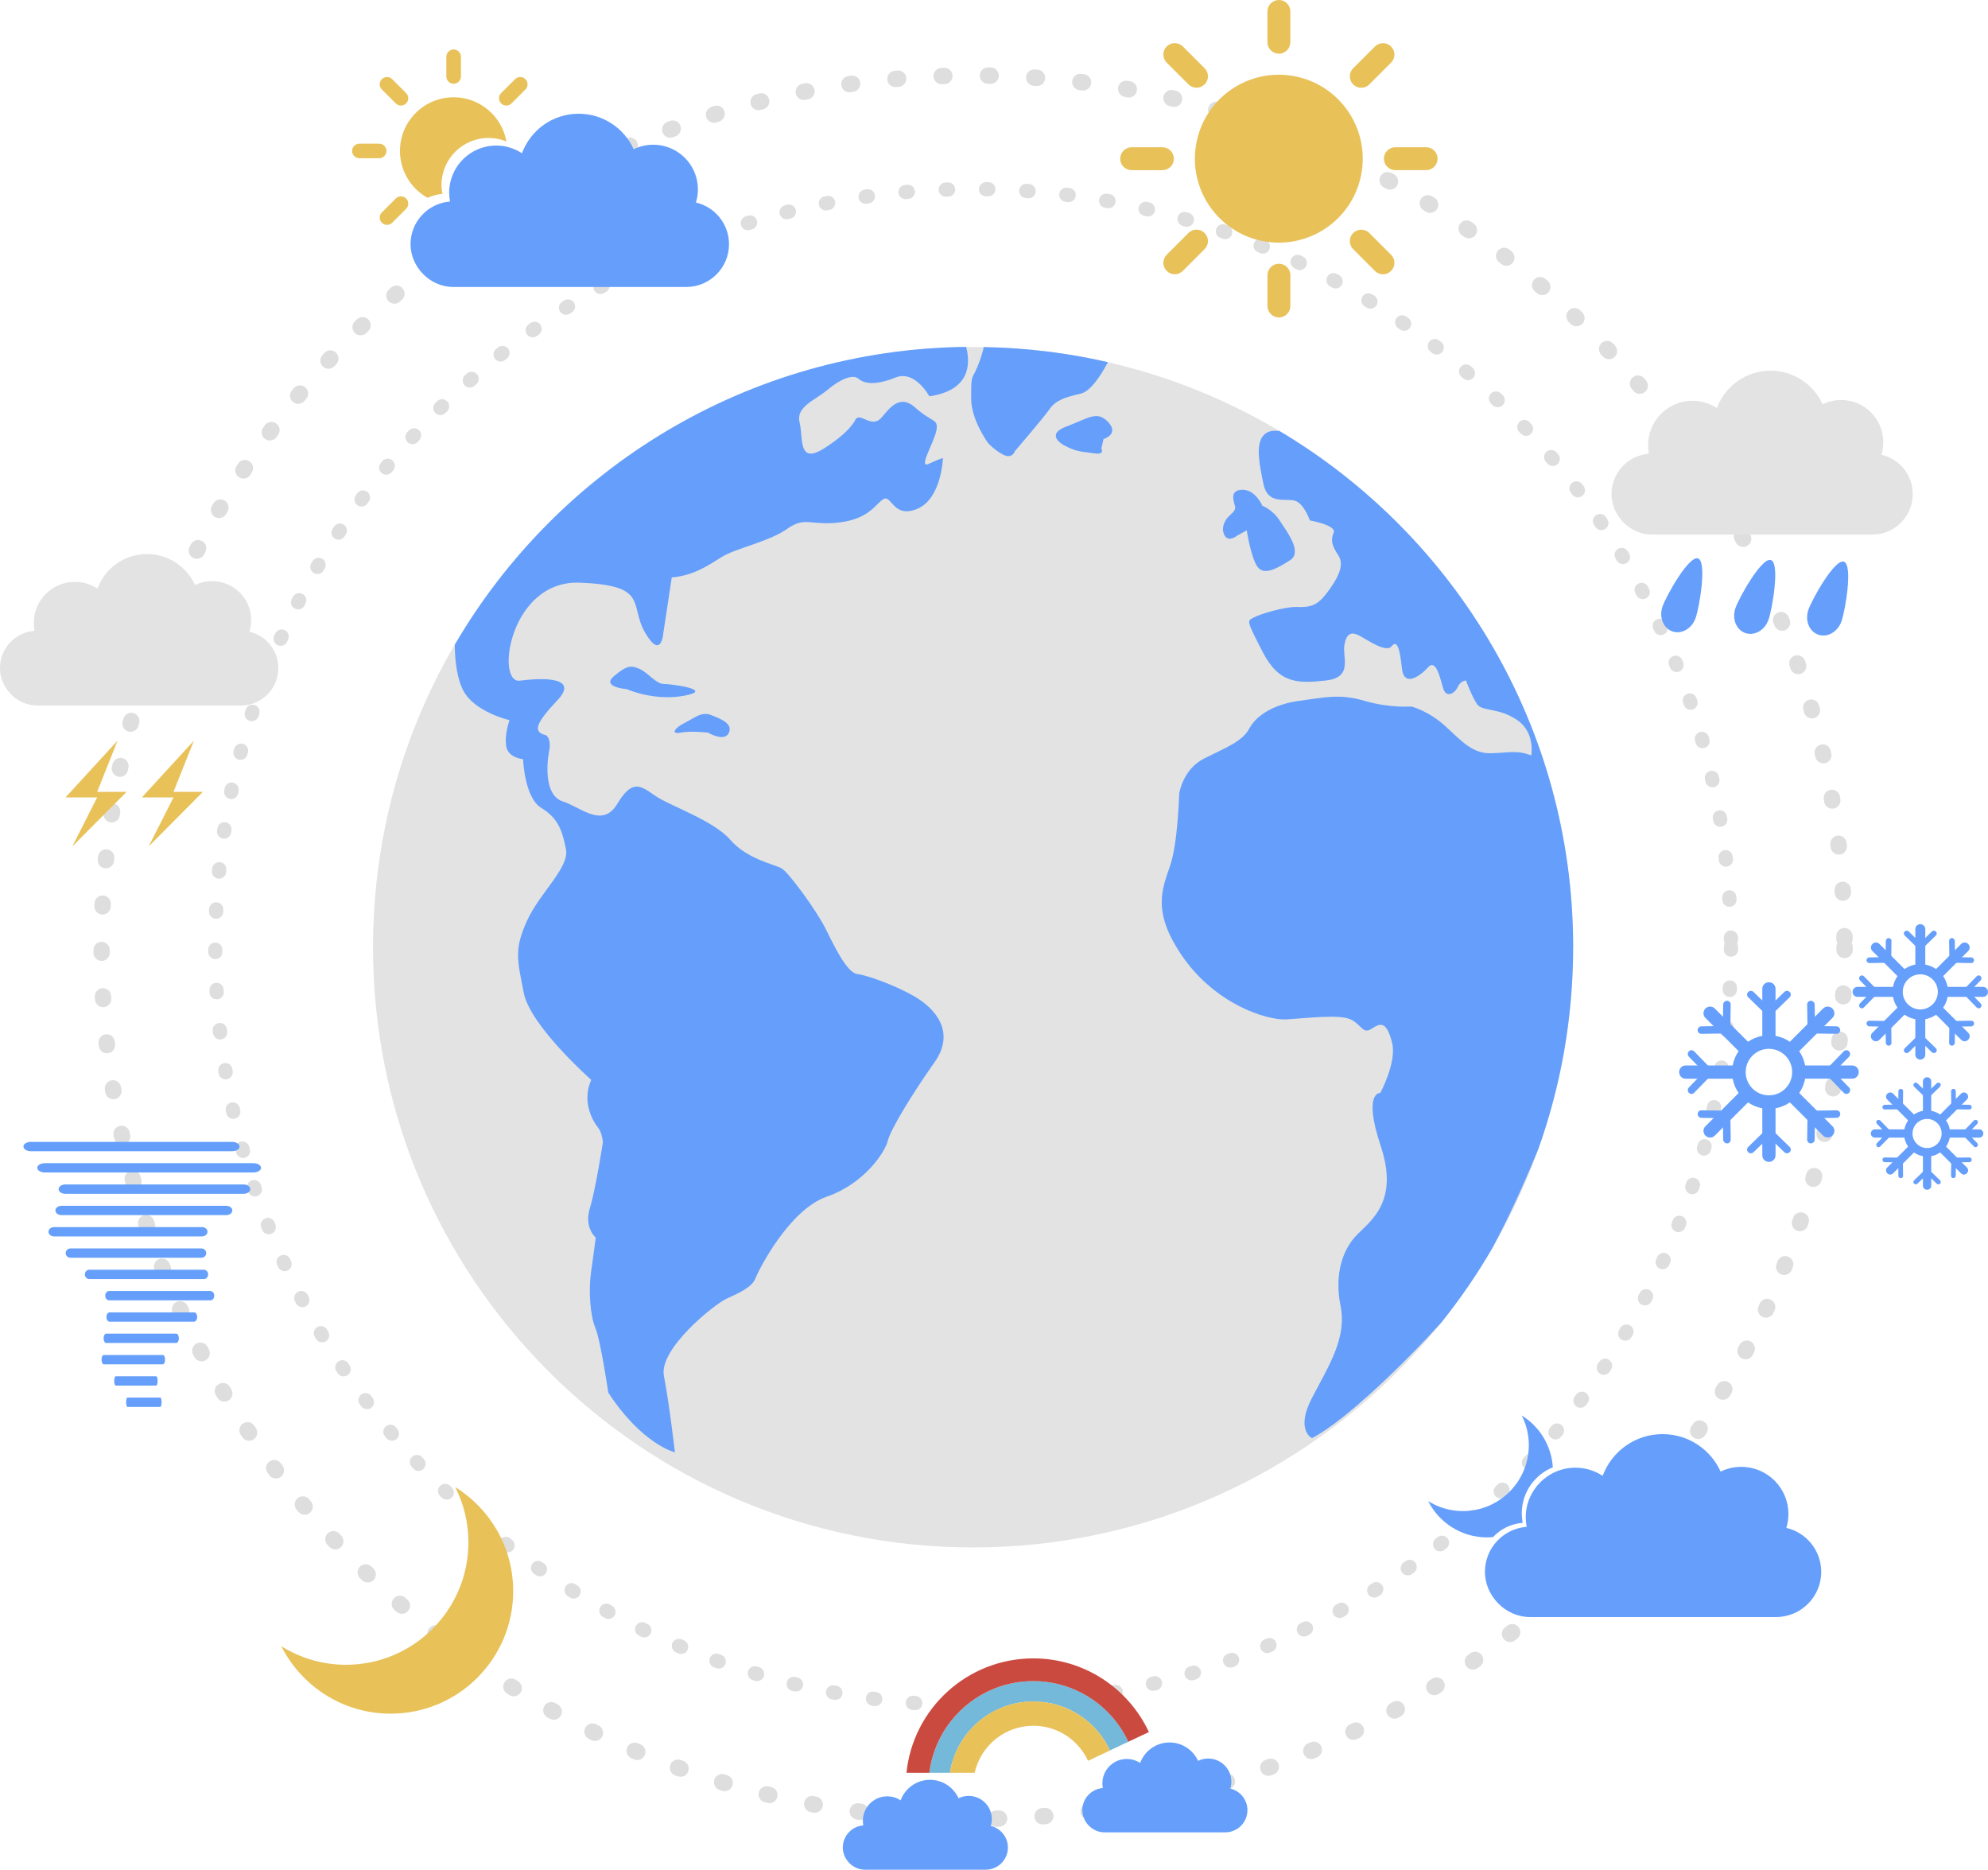 <?xml version="1.0" encoding="UTF-8"?>
<svg id="OBJECTS" xmlns="http://www.w3.org/2000/svg" viewBox="0 0 498.63 468.83">
  <defs>
    <style>
      .cls-1 {
        fill: #74b9da;
      }

      .cls-2 {
        fill: #e8c159;
      }

      .cls-3 {
        fill: #ca4a40;
      }

      .cls-4 {
        fill: #dedede;
      }

      .cls-5 {
        fill: #659ffb;
      }

      .cls-6 {
        fill: #e3e3e3;
      }
    </style>
  </defs>
  <g>
    <path class="cls-6" d="m394.58,237.52c0,83.12-67.39,150.51-150.51,150.51s-150.51-67.38-150.51-150.51S160.95,87.01,244.07,87.01s150.51,67.39,150.51,150.51Z"/>
    <g>
      <path class="cls-5" d="m394.58,237.5c0-55.04-29.55-103.17-73.65-129.42-.18-.01-.36-.03-.53-.04-2.39-.22-3.91.87-4.44,3.04-.55,2.17-.11,5.43.97,10.42,1.08,4.99,5.32,3.47,7.7,4.01,2.39.54,3.91,4.99,3.91,4.99,0,0,6.73,1.19,5.97,3.04-.76,1.84-.54,3.15,1.19,5.75,1.74,2.6-.54,6.29-2.93,9.44-2.39,3.15-4.12,3.58-7.38,3.47-3.26-.11-9.55,1.84-11.07,2.71-1.52.87-1.74.54,2.38,8.57,4.12,8.03,8.9,7.92,15.84,7.16,6.94-.76,4.12-5.86,4.66-8.89.54-3.04,1.74-3.36,3.69-2.39,1.95.98,6.73,4.45,8.14,2.71,1.41-1.74,2.06.54,2.6,5.53.54,4.99,4.77,1.74,6.62-.32,1.85-2.06,2.93,2.49,3.69,5.21.76,2.71,2.93,1.41,3.69-.22.76-1.63,2.06-1.63,2.06-1.63,0,0,1.52,4.12,2.82,5.97,1.3,1.84,5.32.76,9.98,3.91,4.67,3.15,3.58,8.9,3.58,8.9-3.8-1.41-5.54-.65-10.09-.54-4.56.11-7.16-2.82-11.39-6.73-4.23-3.9-8.57-4.99-8.57-4.99,0,0-5.43.44-11.72-1.41-6.29-1.85-10.09-.87-16.49,0-6.4.87-10.74,3.69-12.47,6.94-1.74,3.25-5.86,4.77-11.28,7.49-5.42,2.71-6.29,8.79-6.29,8.79,0,0-.32,12.37-2.28,18.12-1.95,5.75-4.77,11.61,3.36,23.11,8.14,11.5,20.72,15.73,25.93,15.41,5.21-.32,13.13-1.3,15.95,0,2.82,1.3,3.04,3.91,5.42,2.28,2.39-1.63,3.69-1.41,4.99,3.47,1.3,4.88-2.93,12.69-2.93,12.69,0,0-4.45-.33.11,13.34,4.56,13.67-2.28,18.55-5.86,22.13-3.58,3.58-5.86,9.76-4.23,17.9,1.63,8.14-2.93,14.97-7.16,23.11-4.23,8.14,0,10.09,0,10.09,8.59-4.43,24.05-19.67,32.39-28.93,4.73-5.89,9.02-12.13,12.83-18.69,3.39-6.28,7.31-14.47,11.55-24.88,5.64-15.82,8.73-32.85,8.73-50.61Z"/>
      <path class="cls-5" d="m127.78,180.62s-1.3,3.58-.81,6.51c.49,2.93,4.23,3.25,4.23,3.25,0,0,.32,9.6,4.56,12.21,4.23,2.6,5.21,5.53,6.18,10.25.98,4.72-6.51,10.9-9.76,18.06-3.25,7.15-2.44,9.77-.81,18.07,1.63,8.3,16.92,21.81,16.92,21.81-2.6,5.86.81,10.9,1.76,12.04.94,1.14,1.17,3.58,1.17,3.58,0,0-1.79,11.72-3.28,16.6-1.49,4.88,1.49,7.33,1.49,7.33,0,0-.54,4.17-1.19,8.73-.65,4.56-.22,10.85,1.08,13.89,1.3,3.04,3.26,16.27,3.26,16.27,8.52,13.02,16.71,14.97,16.71,14.97,0,0-1.46-12.53-2.77-19.2-1.3-6.67,12.53-17.9,15.79-19.37,3.25-1.46,6.35-2.93,7.16-5.04.81-2.12,8.46-17.25,17.9-20.51,9.44-3.25,14.65-11.23,15.3-14,.65-2.76,6.19-11.88,11.72-19.69,5.53-7.81-.16-13.67-4.88-16.44-4.72-2.77-11.88-5.37-14.48-5.7-2.6-.32-5.7-6.83-7.97-11.39-2.28-4.56-9.28-14.16-11.07-15.14-1.79-.98-8.63-2.28-12.86-7.16-4.23-4.88-15.14-8.46-18.88-11.07-3.74-2.6-5.7-4.07-9.44,2.12-3.74,6.18-9.11.81-13.67-.65-4.55-1.47-4.07-9.11-3.42-12.53.65-3.42-.81-4.07-.81-4.07-3.42-.81-2.44-3.09,2.93-8.79,5.37-5.69-3.25-5.69-9.44-4.88-6.18.81-2.6-25.22,14.97-24.57,17.58.65,12.37,5.53,16.44,12.53,4.07,7,4.56.16,4.56.16l2.12-14c5.37-.49,8.79-2.77,12.37-5.04,3.58-2.28,12.04-3.91,16.6-7.16,4.56-3.25,5.86-.65,13.34-1.63,7.48-.98,8.95-4.88,10.9-5.86,1.95-.98,2.44,5.04,8.46,2.44,6.02-2.6,6.35-12.69,6.35-12.69,0,0-.81.16-3.58,1.46-2.77,1.3,1.46-5.53,1.95-8.46.49-2.92-.98-1.79-5.37-5.7-4.39-3.91-7.16,1.46-8.79,2.93-1.63,1.46-3.58,0-4.72-.33-1.14-.33-1.46.49-1.46.49,0,0-1.14,2.93-7.81,7.16-6.67,4.23-5.21-2.61-6.18-6.51-.98-3.91,3.91-5.53,7-8.14,3.09-2.6,6.35-4.07,7.81-2.77,1.46,1.3,4.39,1.63,9.28-.33,4.88-1.95,8.46,4.72,8.46,4.72,10.28-1.51,10.34-8.13,9.23-12.4-54.73.63-102.44,30.48-128.26,74.68,0,3.95.58,8.66,2.19,11.61,2.93,5.37,11.55,7.32,11.55,7.32Z"/>
      <path class="cls-5" d="m243.59,100.01c0,5.32,4.23,11.07,4.23,11.07,0,0,1.52,1.74,3.8,2.93,2.28,1.19,2.93-.87,2.93-.87,0,0,7.16-8.35,8.68-10.52,1.52-2.17,3.58-2.93,7.81-3.91,2.55-.59,5.17-4.71,6.85-7.9-10.03-2.3-20.45-3.6-31.15-3.78-.42,2.1-1.55,5.08-2.18,6.26-.87,1.63-.98,1.41-.98,6.73Z"/>
      <path class="cls-5" d="m267.46,106.96c-5.53,2.06-.65,4.66-.65,4.66,3.36,1.85,4.99,1.63,7.7,2.06,2.71.43,1.73-1.19,1.73-1.19l.54-2.39s4.01-1.19,1.2-4.23c-2.82-3.04-4.99-.98-10.53,1.09Z"/>
      <path class="cls-5" d="m310.32,134.3l2.39-1.31s.98,6.52,2.61,9.02c1.63,2.49,4.99.54,8.24-1.52,3.26-2.06-.87-7.27-2.6-9.98-1.74-2.71-4.34-3.69-4.34-3.69,0,0-1.74-4.12-5.1-4.01-3.36.11-1.95,3.15-1.73,4.23.21,1.09-.98,1.74-1.85,2.71-.87.98-1.74,2.82-.76,4.56.98,1.74,3.15,0,3.15,0Z"/>
      <path class="cls-5" d="m166.51,171.51c-1.95,0-3.9-2.77-6.02-3.74-2.12-.98-3.26-.98-6.51,1.79-3.26,2.77,3.25,3.25,3.25,3.25,0,0,6.84,3.09,14.48,1.63,7.65-1.46-3.26-2.93-5.21-2.93Z"/>
      <path class="cls-5" d="m178.4,179.32c-2.43-.98-4.08.65-6.68,1.95-2.6,1.3-3.58,2.93-.98,2.44,2.6-.49,6.84,0,6.84,0,0,0,4.07,2.44,5.21.09,1.14-2.35-1.95-3.51-4.38-4.48Z"/>
    </g>
  </g>
  <path class="cls-4" d="m238.97,458.11h-.04l-.7-.02c-1.13-.03-2.03-.97-2-2.1.03-1.13,1.04-2.01,2.1-2l.67.02c1.13.02,2.03.96,2.01,2.09-.02,1.12-.94,2.01-2.05,2.01Zm10.93-.02c-1.11,0-2.02-.88-2.05-2-.03-1.13.86-2.07,2-2.1l.68-.02h.06c1.11,0,2.02.88,2.05,2,.03,1.13-.86,2.07-2,2.1l-.68.02h-.06Zm-22.53-.55s-.1,0-.15,0l-.7-.05c-1.13-.09-1.97-1.08-1.88-2.21.09-1.13,1.1-1.97,2.21-1.88l.67.05c1.13.08,1.98,1.06,1.9,2.19-.08,1.08-.98,1.9-2.04,1.9Zm34.13-.06c-1.06,0-1.96-.81-2.04-1.89-.09-1.13.75-2.12,1.88-2.21l.68-.05c1.11-.09,2.12.75,2.21,1.88.09,1.13-.75,2.12-1.88,2.21l-.68.05c-.05,0-.11,0-.17,0Zm-45.68-1.12c-.09,0-.17,0-.26-.02l-.69-.09c-1.12-.15-1.91-1.18-1.76-2.31.15-1.12,1.18-1.9,2.31-1.76l.66.09c1.12.14,1.92,1.17,1.78,2.29-.13,1.04-1.01,1.79-2.03,1.79Zm57.23-.1c-1.01,0-1.89-.75-2.03-1.78-.15-1.12.64-2.15,1.76-2.31l.68-.09c1.13-.14,2.15.64,2.3,1.76.15,1.12-.64,2.15-1.76,2.3l-.68.09c-.09.01-.18.02-.28.02Zm-68.7-1.7c-.12,0-.24-.01-.37-.03l-.59-.11c-1.11-.21-1.89-1.29-1.68-2.4.21-1.11,1.24-1.86,2.35-1.65l.66.12c1.11.2,1.85,1.27,1.65,2.38-.18.99-1.04,1.69-2.01,1.69Zm80.17-.13c-.97,0-1.83-.69-2.01-1.67-.21-1.11.52-2.18,1.64-2.39l.67-.13c1.12-.21,2.19.52,2.4,1.63.21,1.11-.52,2.19-1.63,2.4l-.67.13c-.13.02-.25.03-.38.03Zm-91.54-2.27c-.16,0-.32-.02-.48-.06l-.69-.17c-1.1-.28-1.76-1.39-1.49-2.49.28-1.1,1.39-1.76,2.49-1.49l.64.16c1.1.26,1.78,1.37,1.52,2.47-.22.94-1.07,1.58-1.99,1.58Zm102.89-.17c-.93,0-1.77-.63-1.99-1.57-.26-1.1.41-2.21,1.52-2.47l.65-.16c1.09-.27,2.21.4,2.48,1.5.27,1.1-.4,2.21-1.5,2.48l-.67.16c-.16.04-.32.06-.48.06Zm-114.11-2.84c-.19,0-.39-.03-.58-.09l-.67-.2c-1.08-.33-1.69-1.48-1.36-2.56.33-1.08,1.48-1.69,2.56-1.36l.64.19c1.09.32,1.71,1.46,1.38,2.55-.26.89-1.08,1.47-1.96,1.47Zm125.32-.21c-.88,0-1.7-.57-1.96-1.46-.32-1.08.29-2.23,1.38-2.55l.64-.19c1.09-.33,2.23.28,2.56,1.36.33,1.08-.28,2.23-1.36,2.56l-.67.2c-.2.06-.39.09-.59.09Zm-136.39-3.4c-.23,0-.46-.04-.69-.12l-.66-.24c-1.06-.39-1.61-1.56-1.22-2.63.39-1.06,1.56-1.61,2.63-1.22l.64.23c1.07.38,1.62,1.55,1.24,2.62-.3.84-1.09,1.36-1.93,1.36Zm147.42-.24c-.84,0-1.63-.52-1.93-1.36-.38-1.07.17-2.24,1.24-2.62l.63-.23c1.06-.39,2.24.16,2.63,1.22.39,1.06-.16,2.24-1.22,2.63l-.65.24c-.23.08-.46.12-.69.12Zm-158.28-3.96c-.26,0-.53-.05-.78-.16l-.65-.27c-1.04-.44-1.53-1.64-1.09-2.69.44-1.04,1.64-1.53,2.69-1.09l.62.26c1.05.43,1.54,1.63,1.11,2.68-.33.79-1.09,1.27-1.9,1.27Zm169.08-.25c-.81,0-1.57-.48-1.9-1.27-.43-1.05.07-2.25,1.12-2.68l.6-.25c1.04-.44,2.25.04,2.69,1.08.45,1.04-.04,2.25-1.08,2.69l-.65.28c-.25.1-.52.15-.78.15Zm-179.69-4.52c-.3,0-.6-.07-.89-.21l-.61-.3c-1.02-.49-1.45-1.72-.96-2.74.49-1.02,1.72-1.45,2.74-.96l.62.3c1.02.49,1.45,1.72.95,2.74-.35.73-1.09,1.16-1.85,1.16Zm190.25-.27c-.76,0-1.5-.43-1.85-1.16-.49-1.02-.06-2.25.96-2.74l.6-.29c1.01-.5,2.24-.08,2.74.94.5,1.02.08,2.24-.94,2.74l-.62.3c-.29.14-.59.2-.89.2Zm-200.59-5.07c-.33,0-.67-.08-.99-.25l-.61-.34c-.99-.55-1.34-1.8-.79-2.79.55-.99,1.8-1.35,2.79-.79l.59.33c.99.55,1.35,1.79.81,2.79-.37.68-1.07,1.06-1.8,1.06Zm210.88-.27c-.72,0-1.42-.38-1.79-1.05-.55-.99-.2-2.24.79-2.79l.59-.33c.99-.55,2.24-.2,2.79.79.55.99.2,2.24-.79,2.79l-.59.33c-.32.18-.66.26-1,.26Zm-220.92-5.6c-.37,0-.74-.1-1.08-.31l-.59-.37c-.96-.61-1.24-1.87-.64-2.83.6-.96,1.87-1.24,2.83-.64l.57.36c.96.6,1.26,1.86.66,2.82-.39.62-1.06.97-1.74.97Zm230.91-.28c-.68,0-1.35-.34-1.74-.96-.6-.96-.32-2.22.64-2.83l.58-.36c.96-.6,2.22-.32,2.83.64.6.96.32,2.22-.64,2.83l-.58.36c-.34.21-.72.32-1.09.32Zm-240.62-6.11c-.41,0-.82-.12-1.18-.37l-.56-.4c-.93-.65-1.15-1.93-.49-2.86.65-.93,1.93-1.15,2.86-.49l.56.39c.93.65,1.15,1.93.5,2.86-.4.57-1.03.87-1.68.87Zm250.3-.3c-.65,0-1.28-.3-1.68-.87-.65-.93-.42-2.21.51-2.86l.55-.39c.92-.65,2.2-.43,2.86.49.65.92.43,2.2-.49,2.86l-.57.4c-.36.25-.77.37-1.17.37Zm-259.65-6.61c-.44,0-.89-.14-1.26-.43l-.55-.43c-.89-.7-1.04-1.99-.34-2.88.7-.89,1.99-1.04,2.88-.34l.53.42c.89.7,1.05,1.99.35,2.88-.4.52-1.01.79-1.62.79Zm268.97-.31c-.61,0-1.21-.27-1.61-.78-.7-.89-.55-2.18.34-2.88l.54-.42c.89-.7,2.18-.55,2.88.34.7.89.55,2.18-.34,2.88l-.54.42c-.38.3-.82.44-1.27.44Zm-277.94-7.08c-.48,0-.96-.16-1.34-.5l-.53-.46c-.85-.75-.93-2.04-.18-2.89.75-.85,2.05-.93,2.89-.18l.5.44c.86.74.95,2.04.2,2.89-.41.47-.98.71-1.55.71Zm286.89-.32c-.57,0-1.14-.24-1.54-.7-.75-.85-.66-2.15.19-2.89l.51-.44c.85-.75,2.14-.67,2.89.18.75.85.67,2.14-.18,2.89l-.52.46c-.39.34-.87.51-1.35.51Zm-295.46-7.53c-.51,0-1.03-.19-1.43-.58l-.5-.48c-.81-.79-.83-2.09-.03-2.9.79-.81,2.09-.83,2.9-.03l.48.47c.81.79.83,2.09.05,2.9-.4.42-.94.62-1.47.62Zm304-.34c-.53,0-1.07-.21-1.47-.62-.79-.81-.77-2.11.04-2.9l.49-.48c.81-.79,2.11-.77,2.9.04.79.81.77,2.11-.04,2.9l-.49.48c-.4.39-.91.58-1.43.58Zm-312.14-7.95c-.55,0-1.09-.22-1.5-.65l-.47-.5c-.77-.83-.73-2.13.1-2.9.83-.77,2.13-.73,2.9.1l.46.5c.77.83.73,2.12-.1,2.9-.4.37-.9.55-1.4.55Zm320.26-.35c-.5,0-1-.18-1.4-.55-.83-.77-.88-2.07-.11-2.9l.46-.5c.77-.83,2.06-.89,2.9-.12.83.77.89,2.06.12,2.9l-.47.51c-.4.43-.95.65-1.5.65Zm-327.95-8.35c-.59,0-1.17-.25-1.57-.73l-.44-.52c-.73-.87-.62-2.16.25-2.89.87-.73,2.16-.61,2.89.25l.44.53c.73.87.61,2.16-.26,2.89-.38.32-.85.48-1.31.48Zm335.62-.38c-.46,0-.92-.15-1.31-.47-.87-.72-.99-2.02-.27-2.89l.44-.52c.72-.87,2.01-.99,2.89-.27.87.72.99,2.01.27,2.89l-.44.53c-.4.49-.99.74-1.58.74Zm-342.84-8.72c-.62,0-1.24-.28-1.64-.82l-.41-.54c-.68-.91-.5-2.19.41-2.87.91-.68,2.19-.5,2.87.41l.41.55c.68.91.49,2.19-.41,2.87-.37.28-.8.41-1.23.41Zm350.04-.4c-.43,0-.86-.13-1.22-.41-.91-.68-1.09-1.96-.42-2.87l.41-.55c.68-.91,1.96-1.1,2.87-.42.91.68,1.1,1.96.42,2.87l-.41.55c-.4.54-1.02.82-1.65.82Zm-356.76-9.06c-.66,0-1.31-.32-1.7-.91l-.38-.57c-.63-.94-.38-2.21.57-2.84.94-.63,2.22-.38,2.84.57l.38.56c.63.94.38,2.21-.56,2.85-.35.24-.75.35-1.14.35Zm363.47-.43c-.39,0-.79-.11-1.14-.34-.94-.63-1.2-1.9-.57-2.84l.38-.57c.63-.94,1.9-1.19,2.84-.57.94.63,1.2,1.9.57,2.84l-.38.57c-.4.59-1.05.91-1.71.91Zm-369.68-9.37c-.7,0-1.38-.36-1.76-1l-.35-.59c-.58-.97-.25-2.23.72-2.81.97-.57,2.23-.25,2.81.72l.34.58c.58.97.26,2.23-.71,2.81-.33.2-.69.29-1.05.29Zm375.88-.47c-.36,0-.72-.09-1.05-.29-.97-.58-1.29-1.84-.71-2.81l.35-.59c.58-.97,1.83-1.3,2.81-.72.97.58,1.3,1.83.72,2.81l-.35.59c-.38.64-1.07,1-1.76,1Zm-381.56-9.64c-.74,0-1.45-.4-1.82-1.1l-.32-.6c-.53-1-.14-2.24.86-2.77,1-.53,2.24-.14,2.77.86l.32.6c.53,1,.14,2.24-.86,2.77-.3.16-.63.24-.95.24Zm387.23-.51c-.32,0-.64-.08-.94-.23-1-.52-1.4-1.76-.88-2.77l.32-.61c.53-1,1.76-1.39,2.77-.87,1,.52,1.39,1.76.87,2.77l-.31.6c-.37.7-1.08,1.11-1.82,1.11Zm-392.36-9.88c-.78,0-1.52-.44-1.86-1.19l-.28-.61c-.48-1.03-.03-2.25,1-2.72,1.03-.48,2.25-.03,2.72,1l.29.62c.47,1.03.02,2.25-1.01,2.72-.28.13-.57.19-.86.19Zm397.49-.56c-.29,0-.57-.06-.85-.19-1.03-.47-1.48-1.69-1.01-2.72l.29-.62c.47-1.03,1.69-1.49,2.72-1.01,1.03.47,1.48,1.69,1.02,2.72l-.29.62c-.35.75-1.09,1.2-1.87,1.2Zm-402.05-10.09c-.81,0-1.58-.49-1.9-1.29l-.26-.65c-.41-1.05.1-2.24,1.16-2.66,1.06-.41,2.24.1,2.66,1.16l.25.62c.42,1.05-.09,2.24-1.14,2.67-.25.1-.51.15-.76.15Zm406.61-.62c-.25,0-.51-.05-.75-.14-1.05-.42-1.57-1.61-1.15-2.66l.25-.63c.41-1.06,1.6-1.58,2.66-1.16,1.05.41,1.58,1.6,1.16,2.66l-.25.65c-.32.81-1.09,1.3-1.91,1.3Zm-410.62-10.29c-.86,0-1.66-.54-1.94-1.4l-.22-.65c-.36-1.07.22-2.24,1.29-2.6,1.08-.36,2.24.22,2.6,1.29l.22.65c.36,1.07-.22,2.24-1.29,2.6-.22.07-.44.11-.65.11Zm414.59-.66c-.21,0-.43-.03-.65-.11-1.07-.36-1.66-1.52-1.3-2.59l.22-.65c.36-1.07,1.51-1.66,2.59-1.3,1.07.36,1.65,1.52,1.3,2.59l-.22.65c-.29.86-1.09,1.4-1.95,1.4Zm-418.01-10.44c-.9,0-1.72-.59-1.97-1.5l-.18-.67c-.3-1.09.34-2.22,1.43-2.52,1.09-.31,2.22.34,2.52,1.43l.18.65c.3,1.09-.33,2.22-1.42,2.53-.18.05-.37.08-.55.08Zm421.39-.67c-.18,0-.36-.02-.55-.08-1.09-.3-1.73-1.43-1.43-2.52l.18-.66c.3-1.09,1.43-1.73,2.52-1.44,1.09.3,1.73,1.43,1.44,2.52l-.18.66c-.25.91-1.08,1.51-1.97,1.51Zm-424.2-10.6c-.94,0-1.79-.65-2-1.61l-.15-.67c-.25-1.11.45-2.2,1.56-2.44,1.11-.24,2.2.45,2.44,1.56l.15.67c.25,1.11-.45,2.2-1.56,2.44-.15.03-.3.05-.45.05Zm426.98-.68c-.14,0-.29-.02-.44-.05-1.11-.24-1.81-1.33-1.57-2.44l.14-.67c.24-1.11,1.33-1.81,2.44-1.57,1.11.24,1.81,1.33,1.57,2.44l-.15.67c-.21.96-1.06,1.62-2,1.62Zm-429.19-10.72c-.99,0-1.86-.71-2.02-1.72l-.11-.67c-.18-1.12.57-2.17,1.69-2.36,1.12-.19,2.17.57,2.36,1.69l.11.67c.18,1.12-.57,2.17-1.69,2.36-.11.02-.22.03-.33.03Zm431.36-.69c-.11,0-.22,0-.33-.03-1.12-.18-1.88-1.23-1.7-2.35l.11-.68c.18-1.12,1.24-1.89,2.35-1.7,1.12.18,1.88,1.23,1.7,2.35l-.11.67c-.16,1.01-1.03,1.73-2.02,1.73Zm-432.96-10.82c-1.03,0-1.92-.77-2.04-1.82l-.08-.69c-.12-1.13.69-2.14,1.81-2.26,1.13-.12,2.14.69,2.26,1.81l.07.67c.13,1.13-.68,2.14-1.81,2.27-.08,0-.16.01-.23.01Zm434.52-.69c-.08,0-.16,0-.23-.01-1.13-.13-1.93-1.14-1.81-2.27l.07-.67c.12-1.13,1.15-1.95,2.26-1.82,1.13.12,1.94,1.13,1.82,2.26l-.08.69c-.12,1.05-1.01,1.82-2.03,1.82Zm-435.5-10.88c-1.08,0-1.98-.84-2.04-1.93l-.04-.65c-.06-1.13.8-2.12,1.93-2.18,1.12-.05,2.1.78,2.16,1.91l.04.68c.07,1.13-.79,2.1-1.92,2.17-.04,0-.08,0-.12,0Zm436.45-.7s-.08,0-.12,0c-1.13-.07-1.99-1.04-1.92-2.17l.04-.67c.06-1.13.98-1.99,2.16-1.94,1.13.06,2,1.03,1.94,2.16l-.04.7c-.06,1.09-.97,1.93-2.05,1.93Zm-436.82-10.91c-1.13,0-2.04-.91-2.05-2.04v-.68c-.01-1.13.9-2.06,2.03-2.06h.01c1.13,0,2.04.91,2.05,2.04v.68c.01,1.13-.9,2.06-2.03,2.06,0,0,0,0-.01,0Zm437.16-.7s0,0-.01,0c-1.13,0-2.04-.93-2.04-2.06v-.67c0-.38.1-.73.28-1.04-.18-.3-.29-.66-.29-1.04v-.67c-.02-1.13.88-2.06,2.02-2.08,1.1,0,2.06.89,2.08,2.02v.7c.01.38-.09.74-.27,1.05.18.31.29.67.29,1.05v.7c0,1.13-.92,2.04-2.05,2.04Zm-436.92-10.92s-.06,0-.1,0c-1.13-.05-2.01-1.01-1.95-2.14l.03-.69c.06-1.13,1.02-2.01,2.15-1.95,1.13.06,2,1.02,1.95,2.15l-.03.68c-.05,1.1-.96,1.96-2.05,1.96Zm436.5-3.46c-1.08,0-1.99-.85-2.05-1.94l-.04-.65c-.08-1.13.78-2.11,1.91-2.18,1.14-.08,2.11.78,2.18,1.91l.04.71c.06,1.13-.81,2.1-1.94,2.16-.04,0-.07,0-.11,0Zm-435.66-8.12c-.07,0-.14,0-.21-.01-1.13-.11-1.95-1.12-1.84-2.24l.07-.68c.11-1.13,1.11-1.95,2.24-1.84,1.13.11,1.95,1.12,1.84,2.24l-.07.68c-.11,1.06-1,1.85-2.04,1.85Zm434.64-3.45c-1.03,0-1.92-.78-2.04-1.83l-.08-.65c-.13-1.12.67-2.15,1.79-2.28,1.12-.14,2.15.67,2.28,1.79l.08.71c.12,1.13-.7,2.14-1.82,2.26-.07,0-.15.01-.22.01Zm-433.19-8.07c-.1,0-.21,0-.31-.02-1.12-.17-1.89-1.22-1.72-2.34l.1-.68c.17-1.12,1.22-1.88,2.34-1.72,1.12.17,1.89,1.22,1.72,2.34l-.1.68c-.16,1.01-1.03,1.74-2.02,1.74Zm431.54-3.45c-.98,0-1.84-.69-2-1.69l-.11-.66c-.19-1.12.55-2.18,1.67-2.37,1.11-.2,2.18.55,2.37,1.67l.11.63c.19,1.12-.56,2.2-1.68,2.39-.12.02-.24.03-.35.03Zm-429.48-7.98c-.14,0-.28-.01-.42-.04-1.11-.23-1.82-1.32-1.59-2.43l.14-.67c.23-1.11,1.33-1.82,2.43-1.58,1.11.23,1.82,1.32,1.58,2.43l-.14.67c-.2.97-1.06,1.63-2,1.63Zm427.25-3.39c-.94,0-1.79-.65-2-1.6l-.15-.65c-.25-1.1.43-2.2,1.54-2.46,1.11-.25,2.21.43,2.46,1.54l.15.68c.25,1.11-.45,2.2-1.55,2.45-.15.03-.3.05-.45.05Zm-424.58-7.91c-.17,0-.35-.02-.52-.07-1.1-.29-1.75-1.41-1.46-2.51l.18-.67c.29-1.09,1.42-1.74,2.51-1.45,1.09.29,1.74,1.42,1.45,2.51l-.17.65c-.24.92-1.07,1.53-1.98,1.53Zm421.73-3.35c-.89,0-1.72-.59-1.97-1.5l-.19-.66c-.31-1.09.33-2.22,1.41-2.53,1.09-.31,2.22.33,2.53,1.42l.19.66c.31,1.09-.33,2.22-1.42,2.53-.19.05-.37.08-.56.08Zm-418.46-7.8c-.21,0-.42-.03-.63-.1-1.08-.35-1.67-1.5-1.32-2.58l.22-.66c.35-1.08,1.51-1.66,2.59-1.31,1.08.35,1.66,1.51,1.31,2.59l-.21.64c-.28.87-1.09,1.42-1.95,1.42Zm415.01-3.29c-.86,0-1.66-.54-1.94-1.4l-.22-.64c-.37-1.07.2-2.24,1.27-2.6,1.07-.37,2.24.2,2.61,1.28l.22.66c.36,1.07-.22,2.24-1.29,2.6-.22.07-.44.11-.65.11Zm-411.14-7.69c-.25,0-.49-.04-.74-.14-1.06-.41-1.58-1.59-1.18-2.65l.25-.64c.41-1.06,1.6-1.58,2.65-1.17,1.06.41,1.58,1.6,1.17,2.65l-.25.64c-.31.81-1.09,1.31-1.91,1.31Zm407.1-3.2c-.81,0-1.58-.49-1.91-1.29l-.25-.62c-.43-1.05.08-2.25,1.13-2.67,1.05-.42,2.25.08,2.67,1.13l.26.65c.42,1.05-.09,2.24-1.15,2.66-.25.1-.51.15-.76.15Zm-402.64-7.55c-.28,0-.56-.06-.83-.18-1.03-.46-1.5-1.67-1.04-2.71l.29-.64c.46-1.03,1.68-1.5,2.71-1.03,1.03.47,1.49,1.68,1.03,2.71l-.27.61c-.34.76-1.09,1.22-1.88,1.22Zm398.04-3.09c-.78,0-1.53-.45-1.87-1.2l-.27-.59c-.48-1.03-.04-2.25.98-2.73,1.02-.48,2.25-.04,2.73.98l.3.64c.47,1.03.01,2.25-1.02,2.71-.27.13-.56.18-.85.18Zm-393.02-7.41c-.31,0-.63-.07-.93-.22-1.01-.52-1.41-1.75-.89-2.76l.32-.62c.52-1.01,1.76-1.4,2.76-.88,1.01.52,1.4,1.76.88,2.76l-.31.6c-.36.71-1.08,1.12-1.83,1.12Zm387.85-2.97c-.74,0-1.45-.4-1.82-1.1l-.31-.59c-.54-1-.16-2.24.84-2.78,1-.53,2.24-.16,2.78.84l.33.61c.53,1,.14,2.24-.86,2.77-.3.16-.63.24-.95.24Zm-382.28-7.24c-.35,0-.7-.09-1.03-.28-.98-.57-1.31-1.82-.74-2.8l.35-.6c.57-.98,1.83-1.31,2.81-.73.98.57,1.3,1.83.73,2.81l-.34.58c-.38.66-1.07,1.02-1.78,1.02Zm376.57-2.86c-.7,0-1.38-.36-1.76-1l-.35-.57c-.59-.97-.28-2.23.69-2.82.97-.59,2.23-.28,2.81.69l.36.59c.58.97.26,2.23-.71,2.81-.33.2-.69.29-1.05.29Zm-370.46-7.04c-.39,0-.78-.11-1.12-.34-.95-.62-1.21-1.89-.59-2.84l.38-.57c.62-.95,1.9-1.21,2.84-.58.95.62,1.21,1.9.58,2.84l-.37.57c-.39.6-1.05.93-1.72.93Zm364.22-2.74c-.66,0-1.32-.32-1.71-.92l-.37-.54c-.64-.94-.4-2.21.54-2.85.93-.64,2.21-.4,2.85.54l.4.59c.63.94.37,2.22-.57,2.84-.35.23-.74.34-1.13.34Zm-357.59-6.81c-.42,0-.85-.13-1.21-.4-.91-.67-1.11-1.95-.44-2.87l.41-.56c.68-.91,1.96-1.1,2.87-.43.91.67,1.1,1.96.43,2.87l-.4.54c-.4.55-1.02.84-1.65.84Zm350.84-2.63c-.62,0-1.23-.28-1.64-.82l-.41-.54c-.69-.9-.51-2.19.4-2.87.9-.68,2.19-.51,2.87.39l.41.55c.68.9.5,2.19-.4,2.87-.37.28-.8.41-1.23.41Zm-343.72-6.56c-.46,0-.91-.15-1.3-.46-.88-.72-1.01-2.01-.29-2.89l.44-.54c.72-.87,2.01-1,2.89-.28.87.72,1,2.01.28,2.89l-.43.52c-.4.5-.99.75-1.59.75Zm336.48-2.51c-.59,0-1.17-.25-1.57-.73l-.43-.51c-.73-.86-.63-2.16.23-2.89.87-.74,2.16-.63,2.89.23l.45.53c.73.87.62,2.16-.25,2.89-.38.32-.85.48-1.32.48Zm-328.88-6.29c-.49,0-.99-.18-1.38-.53-.84-.76-.9-2.06-.14-2.9l.46-.51c.76-.83,2.06-.9,2.9-.13.84.76.89,2.06.13,2.9l-.46.5c-.4.44-.96.67-1.52.67Zm321.17-2.39c-.55,0-1.09-.22-1.5-.65l-.46-.49c-.78-.82-.74-2.12.08-2.9.82-.78,2.12-.74,2.9.08l.47.51c.77.83.73,2.12-.09,2.9-.4.37-.9.55-1.4.55Zm-313.12-5.99c-.53,0-1.06-.2-1.46-.61-.79-.81-.79-2.11.02-2.9l.49-.48c.81-.79,2.11-.79,2.9.02.79.81.79,2.11-.02,2.9l-.49.48c-.4.39-.92.59-1.44.59Zm304.96-2.27c-.51,0-1.02-.19-1.41-.56l-.5-.48c-.82-.78-.85-2.08-.07-2.9.78-.82,2.08-.85,2.9-.07l.49.47c.82.78.86,2.08.07,2.9-.4.42-.94.64-1.49.64Zm-296.48-5.67c-.57,0-1.13-.23-1.54-.69-.75-.85-.67-2.14.18-2.89l.51-.45c.85-.75,2.15-.67,2.89.18.75.85.67,2.14-.18,2.89l-.51.45c-.39.35-.88.52-1.36.52Zm287.89-2.15c-.47,0-.95-.16-1.34-.5l-.51-.44c-.86-.74-.96-2.03-.22-2.89.73-.86,2.03-.96,2.89-.22l.53.45c.86.74.95,2.04.21,2.89-.4.47-.98.71-1.55.71Zm-279.01-5.34c-.6,0-1.2-.26-1.61-.77-.71-.89-.56-2.18.33-2.88l.53-.43c.89-.71,2.18-.56,2.88.33.71.89.56,2.18-.33,2.88l-.53.43c-.38.3-.83.45-1.28.45Zm270.01-2.02c-.44,0-.88-.14-1.26-.43l-.53-.41c-.9-.69-1.07-1.98-.38-2.87.69-.9,1.98-1.07,2.88-.38l.55.43c.89.69,1.06,1.98.36,2.88-.4.52-1.01.79-1.62.79Zm-260.76-4.98c-.64,0-1.27-.3-1.67-.86-.66-.92-.44-2.2.48-2.86l.56-.4c.92-.65,2.2-.44,2.86.49.65.92.44,2.2-.49,2.86l-.55.39c-.36.26-.78.38-1.19.38Zm251.38-1.89c-.4,0-.81-.12-1.16-.36l-.56-.39c-.94-.64-1.18-1.92-.54-2.85.64-.94,1.92-1.17,2.85-.53l.57.39c.93.64,1.17,1.92.53,2.85-.4.58-1.04.89-1.69.89Zm-241.77-4.61c-.68,0-1.34-.33-1.73-.95-.61-.95-.33-2.22.63-2.83l.58-.37c.96-.6,2.23-.32,2.83.64.6.96.32,2.22-.64,2.83l-.57.36c-.34.22-.72.32-1.1.32Zm232.04-1.76c-.37,0-.74-.1-1.07-.31l-.58-.36c-.97-.59-1.27-1.85-.68-2.82.59-.97,1.85-1.27,2.82-.68l.59.36c.96.59,1.26,1.86.67,2.82-.39.63-1.06.98-1.75.98Zm-222.1-4.22c-.72,0-1.41-.37-1.79-1.04-.56-.99-.21-2.24.78-2.79l.6-.34c.99-.56,2.24-.21,2.79.78.56.99.21,2.24-.78,2.79l-.59.33c-.32.18-.67.27-1.01.27Zm212.04-1.62c-.33,0-.67-.08-.98-.25l-.6-.32c-1-.54-1.37-1.78-.83-2.78.54-1,1.78-1.36,2.78-.83l.61.33c.99.54,1.36,1.79.82,2.78-.37.68-1.08,1.07-1.8,1.07Zm-201.8-3.82c-.75,0-1.48-.42-1.84-1.14-.51-1.01-.09-2.24.92-2.75l.62-.31c1.02-.5,2.24-.08,2.75.93.5,1.02.08,2.24-.93,2.75l-.6.3c-.29.15-.61.22-.91.22Zm191.44-1.48c-.3,0-.6-.06-.88-.2l-.62-.29c-1.02-.49-1.46-1.71-.97-2.73.48-1.02,1.7-1.46,2.73-.97l.62.3c1.02.49,1.45,1.71.97,2.74-.35.74-1.09,1.17-1.85,1.17Zm-180.93-3.41c-.79,0-1.55-.46-1.88-1.24-.45-1.04.03-2.25,1.07-2.69l.62-.27c1.04-.45,2.25.03,2.69,1.07.45,1.04-.03,2.25-1.07,2.69l-.62.27c-.26.11-.54.17-.81.17Zm170.3-1.33c-.26,0-.52-.05-.77-.15l-.64-.26c-1.05-.43-1.55-1.63-1.12-2.68.43-1.05,1.63-1.55,2.67-1.12l.63.26c1.05.43,1.55,1.62,1.13,2.67-.32.8-1.09,1.28-1.9,1.28Zm-159.55-2.98c-.83,0-1.62-.51-1.92-1.34-.39-1.06.15-2.24,1.21-2.63l.64-.24c1.06-.39,2.24.15,2.63,1.21.39,1.06-.15,2.24-1.21,2.63l-.64.24c-.23.09-.47.13-.71.13Zm148.68-1.18c-.22,0-.45-.04-.68-.12l-.65-.23c-1.07-.37-1.63-1.54-1.26-2.61.37-1.07,1.54-1.63,2.61-1.26l.65.23c1.07.37,1.63,1.54,1.26,2.61-.3.84-1.09,1.37-1.94,1.37Zm-137.69-2.56c-.87,0-1.68-.56-1.96-1.44-.34-1.08.26-2.23,1.35-2.57l.66-.21c1.08-.33,2.23.28,2.56,1.36.33,1.08-.28,2.23-1.36,2.56l-.64.2c-.2.06-.41.09-.61.09Zm126.63-1.01c-.19,0-.38-.03-.57-.08l-.66-.19c-1.09-.32-1.71-1.45-1.4-2.54.32-1.09,1.46-1.71,2.54-1.4l.66.19c1.09.32,1.71,1.45,1.4,2.54-.26.9-1.08,1.48-1.97,1.48Zm-115.45-2.15c-.92,0-1.75-.62-1.99-1.55-.28-1.1.39-2.21,1.48-2.49l.67-.17c1.1-.28,2.21.4,2.48,1.5.27,1.1-.4,2.21-1.5,2.48l-.65.16c-.17.04-.34.06-.51.06Zm104.22-.83c-.16,0-.31-.02-.47-.05l-.66-.15c-1.1-.26-1.79-1.36-1.54-2.46.25-1.1,1.35-1.79,2.46-1.54l.67.16c1.1.26,1.79,1.36,1.53,2.47-.22.95-1.06,1.58-1.99,1.58Zm-92.89-1.72c-.96,0-1.82-.68-2.01-1.66-.22-1.11.51-2.19,1.62-2.41l.67-.13c1.11-.22,2.19.51,2.41,1.62.22,1.11-.51,2.19-1.62,2.41l-.67.13c-.13.03-.27.04-.4.04Zm81.53-.64c-.12,0-.24-.01-.37-.03l-.67-.12c-1.11-.2-1.86-1.26-1.66-2.38.2-1.11,1.27-1.85,2.38-1.66l.68.12c1.11.2,1.86,1.26,1.66,2.38-.18.99-1.04,1.69-2.02,1.69Zm-70.08-1.29c-1,0-1.88-.74-2.03-1.77-.16-1.12.62-2.16,1.74-2.32l.68-.1c1.13-.15,2.16.62,2.32,1.74.16,1.12-.62,2.16-1.74,2.32l-.68.1c-.1.01-.19.02-.29.02Zm58.59-.46c-.08,0-.17,0-.25-.02l-.68-.08c-1.12-.14-1.92-1.16-1.78-2.29.14-1.12,1.18-1.92,2.29-1.78l.68.08c1.12.14,1.92,1.16,1.78,2.29-.13,1.04-1.01,1.8-2.03,1.8Zm-47.06-.86c-1.05,0-1.94-.8-2.04-1.87-.1-1.13.73-2.12,1.86-2.23l.69-.06c1.15-.1,2.12.74,2.22,1.87.1,1.13-.74,2.12-1.87,2.22l-.67.06c-.06,0-.13,0-.19,0Zm35.5-.28s-.1,0-.15,0l-.67-.05c-1.13-.08-1.98-1.06-1.9-2.19.08-1.13,1.02-1.98,2.19-1.9l.69.05c1.13.08,1.98,1.07,1.9,2.2-.08,1.08-.98,1.9-2.04,1.9Zm-23.9-.44c-1.1,0-2.01-.87-2.05-1.98-.04-1.13.84-2.08,1.97-2.12l.69-.02c1.12-.07,2.08.85,2.12,1.98.04,1.13-.85,2.08-1.98,2.12l-.67.02s-.05,0-.08,0Zm12.3-.1h-.72c-1.13-.03-2.03-.96-2.02-2.1.02-1.13.98-2.01,2.08-2.02h.68c1.13.03,2.03.96,2.02,2.1-.02,1.12-.93,2.02-2.05,2.02Z"/>
  <path class="cls-4" d="m239.64,429.34h-.04l-.61-.02c-.98-.03-1.76-.85-1.73-1.84.03-.96.82-1.73,1.78-1.73.02,0,.04,0,.06,0h.58c.98.04,1.76.85,1.74,1.84-.02.97-.82,1.74-1.78,1.74Zm9.51-.02c-.97,0-1.77-.78-1.78-1.76-.02-.98.77-1.8,1.76-1.81h.56c.92-.07,1.81.73,1.84,1.71.03.98-.74,1.81-1.73,1.84l-.62.02h-.03Zm-19.59-.48s-.09,0-.14,0l-.59-.05c-.98-.08-1.72-.93-1.64-1.92.08-.98.94-1.73,1.92-1.64l.6.05c.98.08,1.71.94,1.64,1.92-.07.93-.85,1.64-1.78,1.64Zm29.68-.05c-.92,0-1.7-.71-1.78-1.64-.08-.98.66-1.84,1.64-1.92l.59-.05c1-.08,1.84.66,1.92,1.64.08.98-.66,1.84-1.64,1.92l-.59.05s-.09,0-.14,0Zm-39.73-.98c-.07,0-.15,0-.22-.01l-.54-.07c-.98-.13-1.69-1.03-1.56-2.01.13-.98,1-1.67,1.97-1.53l.58.08c.98.12,1.67,1.01,1.55,1.99-.11.9-.88,1.56-1.77,1.56Zm49.77-.08c-.89,0-1.65-.66-1.77-1.56-.12-.98.57-1.87,1.55-1.99l.57-.08c.98-.13,1.87.55,2.01,1.53.13.98-.55,1.87-1.53,2.01l-.6.08c-.07,0-.15.01-.22.01Zm-59.75-1.47c-.11,0-.22,0-.32-.03l-.59-.11c-.97-.18-1.6-1.12-1.42-2.09.18-.97,1.11-1.59,2.09-1.42l.57.11c.97.18,1.61,1.11,1.43,2.08-.16.86-.91,1.46-1.75,1.46Zm69.72-.12c-.85,0-1.6-.6-1.75-1.46-.18-.97.46-1.9,1.43-2.07l.57-.11c.98-.19,1.9.45,2.09,1.42.19.97-.45,1.9-1.42,2.09l-.6.11c-.11.02-.22.03-.32.03Zm-79.6-1.97c-.14,0-.28-.02-.42-.05l-.58-.14c-.96-.23-1.55-1.2-1.31-2.15.23-.96,1.19-1.55,2.15-1.31l.58.14c.96.23,1.55,1.2,1.31,2.15-.2.82-.93,1.36-1.73,1.36Zm89.58-.18c-.81,0-1.58-.54-1.78-1.35-.23-.96.3-1.91,1.25-2.14l.57-.14c.95-.23,1.92.34,2.16,1.3.24.96-.34,1.92-1.3,2.16l-.47.12c-.14.03-.29.05-.43.05Zm-99.33-2.44c-.17,0-.34-.02-.51-.07l-.59-.18c-.94-.29-1.47-1.29-1.18-2.23.29-.94,1.28-1.47,2.23-1.18l.55.16c.94.28,1.48,1.27,1.21,2.22-.23.77-.94,1.28-1.71,1.28Zm108.98-.18c-.77,0-1.48-.5-1.71-1.28-.28-.94.26-1.94,1.21-2.21l.56-.17c.94-.28,1.94.25,2.22,1.19.29.94-.25,1.94-1.19,2.22l-.58.17c-.17.05-.34.07-.51.07Zm-118.61-2.96c-.2,0-.4-.03-.6-.1l-.58-.21c-.92-.34-1.4-1.36-1.06-2.29.34-.92,1.37-1.4,2.29-1.06l.55.2c.93.33,1.41,1.35,1.08,2.28-.26.73-.95,1.19-1.68,1.19Zm128.32-.26c-.74,0-1.46-.43-1.72-1.15-.34-.93.07-1.92,1-2.26l.55-.2c.92-.34,1.95.14,2.29,1.06.34.92-.14,1.95-1.06,2.29l-.42.15c-.2.07-.42.11-.63.11Zm-137.76-3.4c-.23,0-.46-.04-.68-.14l-.56-.24c-.91-.38-1.33-1.43-.95-2.34.38-.9,1.43-1.33,2.34-.95l.54.23c.91.38,1.34,1.42.96,2.33-.28.69-.95,1.1-1.65,1.1Zm147.03-.22c-.69,0-1.35-.41-1.64-1.09-.38-.91.04-1.95.95-2.34l.54-.23c.91-.38,1.95.03,2.34.94.39.91-.03,1.95-.94,2.34l-.55.23c-.23.1-.46.14-.69.14Zm-156.26-3.93c-.26,0-.53-.06-.78-.18l-.53-.26c-.89-.43-1.26-1.49-.83-2.38.43-.89,1.49-1.26,2.38-.83l.54.26c.89.43,1.25,1.5.82,2.38-.31.63-.94,1-1.6,1Zm165.44-.23c-.66,0-1.3-.37-1.61-1.01-.43-.89-.06-1.95.83-2.38l.52-.25c.89-.43,1.95-.07,2.39.81.44.88.07,1.95-.81,2.39l-.54.27c-.25.12-.51.18-.77.18Zm-174.43-4.41c-.29,0-.59-.07-.86-.22l-.52-.29c-.86-.48-1.17-1.56-.7-2.42.48-.86,1.56-1.17,2.42-.7l.52.29c.86.48,1.17,1.56.7,2.42-.32.59-.93.92-1.56.92Zm183.38-.24c-.63,0-1.24-.33-1.56-.92-.47-.86-.16-1.95.7-2.42l.51-.28c.86-.48,1.95-.17,2.43.69.48.86.17,1.95-.69,2.43l-.53.29c-.27.15-.57.22-.86.22Zm-192.11-4.87c-.32,0-.64-.09-.94-.27l-.51-.32c-.84-.52-1.09-1.62-.58-2.45.52-.84,1.62-1.09,2.46-.57l.5.31c.84.52,1.1,1.62.58,2.45-.34.55-.92.85-1.52.85Zm200.8-.25c-.59,0-1.17-.3-1.51-.84-.52-.83-.27-1.93.57-2.46l.5-.31c.83-.53,1.93-.28,2.46.56.52.83.27,1.94-.56,2.46l-.51.32c-.29.18-.62.27-.94.27Zm-209.24-5.31c-.35,0-.71-.1-1.02-.32l-.49-.34c-.81-.56-1-1.68-.44-2.48.56-.81,1.67-1,2.48-.44l.49.34c.81.56,1,1.68.44,2.48-.35.5-.9.76-1.46.76Zm217.65-.26c-.56,0-1.11-.26-1.45-.75-.57-.8-.38-1.92.42-2.49l.5-.35c.8-.56,1.92-.37,2.48.44.57.8.37,1.92-.44,2.48l-.47.33c-.31.22-.68.33-1.03.33Zm-225.78-5.74c-.38,0-.77-.12-1.09-.37l-.47-.37c-.78-.6-.92-1.72-.32-2.5.6-.78,1.72-.92,2.5-.32l.47.37c.78.6.92,1.72.32,2.5-.35.45-.88.69-1.41.69Zm233.89-.27c-.53,0-1.05-.23-1.4-.68-.61-.77-.48-1.9.29-2.51l.47-.37c.77-.61,1.89-.48,2.51.29.61.77.48,1.9-.29,2.51l-.47.37c-.33.26-.72.38-1.1.38Zm-241.69-6.16c-.42,0-.83-.14-1.17-.44l-.44-.39c-.74-.64-.83-1.77-.18-2.52.64-.74,1.77-.83,2.52-.18l.45.39c.74.65.82,1.77.17,2.52-.35.4-.85.61-1.35.61Zm249.47-.28c-.49,0-.98-.2-1.34-.6-.65-.74-.58-1.86.16-2.52l.45-.4c.74-.64,1.87-.57,2.52.17.65.74.57,1.87-.17,2.52l-.44.39c-.34.3-.76.45-1.18.45Zm-256.92-6.54c-.45,0-.9-.17-1.24-.5l-.42-.41c-.71-.68-.73-1.81-.05-2.52.68-.71,1.81-.73,2.52-.05l.43.42c.71.69.72,1.82.03,2.52-.35.36-.81.54-1.28.54Zm264.35-.29c-.47,0-.93-.18-1.28-.54-.69-.71-.67-1.84.04-2.52l.42-.41c.71-.69,1.83-.68,2.52.03.69.71.68,1.83-.03,2.52l-.43.42c-.35.34-.79.5-1.24.5Zm-271.43-6.91c-.48,0-.95-.19-1.3-.57l-.41-.45c-.67-.72-.62-1.85.1-2.52.73-.67,1.85-.62,2.52.11l.39.42c.67.72.63,1.85-.08,2.52-.34.32-.78.48-1.22.48Zm278.5-.33c-.43,0-.86-.15-1.2-.47-.72-.67-.78-1.78-.11-2.5l.4-.43c.66-.73,1.79-.77,2.52-.11.73.66.78,1.79.11,2.52l-.38.41c-.36.38-.84.58-1.33.58Zm-285.18-7.24c-.51,0-1.02-.22-1.37-.64l-.38-.45c-.63-.75-.54-1.88.22-2.51.75-.63,1.88-.54,2.51.22l.38.46c.63.76.53,1.88-.22,2.51-.33.28-.74.42-1.14.42Zm291.85-.33c-.4,0-.8-.13-1.13-.4-.76-.62-.87-1.75-.25-2.51l.38-.46c.63-.76,1.75-.87,2.51-.24.76.63.87,1.75.24,2.51l-.37.45c-.35.43-.86.65-1.38.65Zm-298.12-7.58c-.54,0-1.08-.25-1.43-.71l-.35-.47c-.59-.79-.43-1.9.35-2.5.79-.6,1.9-.43,2.5.35l.36.48c.59.79.43,1.91-.36,2.5-.32.24-.7.36-1.07.36Zm304.39-.35c-.37,0-.74-.11-1.06-.35-.79-.59-.96-1.7-.38-2.49l.36-.48c.59-.79,1.7-.95,2.49-.37.79.59.95,1.71.36,2.5l-.35.47c-.35.47-.89.72-1.44.72Zm-310.23-7.88c-.57,0-1.14-.28-1.48-.79l-.33-.49c-.55-.82-.33-1.93.49-2.47.82-.55,1.92-.33,2.47.49l.33.49c.55.82.33,1.93-.49,2.47-.31.2-.65.3-.99.3Zm316.07-.38c-.34,0-.67-.09-.97-.29-.82-.54-1.06-1.65-.52-2.47l.34-.51c.55-.82,1.66-1.04,2.47-.49.82.55,1.04,1.66.49,2.47l-.32.48c-.34.52-.91.81-1.49.81Zm-321.47-8.15c-.61,0-1.2-.31-1.53-.87l-.31-.52c-.5-.85-.22-1.94.63-2.44.85-.5,1.94-.22,2.44.63l.3.5c.5.85.23,1.94-.62,2.45-.29.17-.6.25-.91.25Zm326.86-.41c-.31,0-.63-.08-.92-.25-.84-.51-1.12-1.6-.61-2.45l.3-.5c.5-.85,1.6-1.13,2.44-.63.85.5,1.13,1.59.63,2.44l-.31.52c-.33.56-.92.87-1.53.87Zm-331.8-8.39c-.64,0-1.26-.34-1.58-.95l-.28-.53c-.46-.87-.12-1.95.75-2.41.87-.46,1.95-.12,2.41.75l.27.52c.46.87.13,1.95-.74,2.41-.27.14-.55.21-.83.21Zm336.73-.45c-.28,0-.56-.07-.83-.21-.87-.46-1.21-1.54-.75-2.41l.27-.52c.46-.87,1.53-1.21,2.41-.76.87.46,1.21,1.53.76,2.41l-.28.53c-.32.61-.94.95-1.58.95Zm-341.19-8.59c-.67,0-1.32-.38-1.62-1.04l-.25-.54c-.41-.9-.01-1.95.88-2.36.89-.41,1.95-.02,2.36.88l.24.53c.41.89.02,1.95-.87,2.37-.24.11-.5.16-.75.16Zm345.64-.49c-.25,0-.5-.05-.75-.16-.89-.41-1.28-1.47-.87-2.37l.24-.53c.41-.89,1.46-1.29,2.36-.89.9.41,1.29,1.46.89,2.36l-.25.55c-.3.65-.95,1.04-1.62,1.04Zm-349.62-8.77c-.71,0-1.38-.43-1.66-1.12l-.22-.55c-.36-.91.08-1.95,1-2.32.92-.37,1.95.08,2.32,1l.22.55c.36.91-.08,1.95-1,2.32-.22.09-.44.13-.66.13Zm353.58-.54c-.22,0-.44-.04-.65-.12-.92-.36-1.37-1.39-1.01-2.31l.22-.56c.36-.92,1.4-1.36,2.31-1,.91.36,1.37,1.4,1,2.31l-.22.55c-.27.7-.95,1.13-1.66,1.13Zm-357.06-8.94c-.75,0-1.44-.47-1.69-1.22l-.19-.56c-.31-.93.19-1.94,1.12-2.26.94-.31,1.95.19,2.26,1.13l.19.56c.31.93-.19,1.94-1.12,2.26-.19.06-.38.09-.57.09Zm360.52-.57c-.19,0-.38-.03-.57-.09-.93-.32-1.43-1.33-1.12-2.26l.18-.55c.31-.93,1.31-1.45,2.25-1.14.93.31,1.44,1.31,1.14,2.25l-.19.58c-.25.74-.94,1.21-1.69,1.21Zm-363.49-9.08c-.78,0-1.5-.52-1.72-1.31l-.16-.57c-.26-.95.29-1.93,1.24-2.19.95-.27,1.93.29,2.19,1.24l.16.57c.26.95-.29,1.93-1.24,2.19-.16.04-.32.07-.48.07Zm366.43-.59c-.16,0-.32-.02-.48-.07-.95-.26-1.51-1.24-1.24-2.19l.15-.56c.26-.95,1.25-1.51,2.18-1.26.95.26,1.52,1.23,1.26,2.18l-.16.59c-.22.79-.94,1.31-1.72,1.31Zm-368.88-9.21c-.82,0-1.56-.57-1.74-1.4l-.13-.59c-.21-.96.4-1.91,1.36-2.12.96-.2,1.91.4,2.12,1.36l.13.57c.21.96-.4,1.91-1.36,2.13-.13.03-.26.04-.39.04Zm371.29-.59c-.12,0-.25-.01-.38-.04-.96-.21-1.58-1.16-1.37-2.12l.13-.58c.21-.96,1.16-1.57,2.12-1.36.96.21,1.57,1.16,1.37,2.12l-.13.58c-.18.84-.92,1.41-1.74,1.41Zm-373.21-9.32c-.86,0-1.61-.62-1.76-1.49l-.08-.51c-.16-.97.49-1.93,1.47-2.09.97-.15,1.88.46,2.04,1.43l.1.58c.16.97-.49,1.89-1.47,2.05-.1.02-.2.02-.29.02Zm375.1-.6c-.1,0-.2,0-.29-.02-.97-.16-1.63-1.08-1.46-2.05l.09-.57c.15-.97,1.05-1.64,2.04-1.48.97.15,1.64,1.07,1.48,2.04l-.1.6c-.14.87-.9,1.49-1.76,1.49Zm-376.49-9.4c-.9,0-1.67-.67-1.77-1.59l-.07-.59c-.11-.98.6-1.86,1.58-1.97.98-.1,1.86.6,1.97,1.58l.07.59c.11.98-.6,1.86-1.58,1.97-.07,0-.13.01-.2.01Zm377.84-.6c-.07,0-.13,0-.2-.01-.98-.11-1.69-.99-1.58-1.97l.06-.58c.1-.98.96-1.69,1.96-1.59.98.1,1.69.98,1.59,1.96l-.07.61c-.1.91-.87,1.59-1.77,1.59Zm-378.7-9.46c-.94,0-1.72-.73-1.78-1.68l-.03-.6c-.05-.98.7-1.82,1.68-1.88.96-.08,1.82.7,1.88,1.68l.03.59c.06.98-.69,1.83-1.68,1.88-.04,0-.07,0-.11,0Zm379.52-.61s-.07,0-.1,0c-.98-.05-1.74-.89-1.68-1.88l.03-.59c.05-.98.86-1.75,1.88-1.68.98.05,1.74.9,1.68,1.88l-.03.59c-.05.95-.84,1.69-1.78,1.69Zm-379.85-9.49c-.98,0-1.78-.79-1.78-1.77v-.6c0-.98.79-1.79,1.77-1.79h0c.98,0,1.78.79,1.78,1.78v.59c.01.98-.78,1.79-1.77,1.8h-.01Zm380.14-.61h-.01c-.98,0-1.78-.81-1.77-1.8v-.58c0-.33.09-.64.25-.9-.16-.26-.25-.57-.25-.9v-.58c-.02-.98.76-1.8,1.75-1.81.95,0,1.8.77,1.81,1.76v.61c0,.33-.08.65-.24.92.16.27.25.58.25.92v.61c0,.98-.81,1.77-1.79,1.77Zm-379.94-9.49s-.06,0-.09,0c-.98-.05-1.74-.88-1.7-1.86l.03-.59c.05-.98.87-1.76,1.86-1.7.98.05,1.74.88,1.7,1.86l-.03.59c-.05.96-.83,1.7-1.78,1.7Zm379.57-3.01c-.93,0-1.72-.73-1.78-1.67l-.04-.59c-.06-.98.69-1.83,1.67-1.89.97-.07,1.83.68,1.89,1.67l.04.59c.06.98-.69,1.83-1.67,1.89-.04,0-.08,0-.11,0Zm-378.84-7.06c-.06,0-.12,0-.18,0-.98-.1-1.7-.97-1.6-1.95l.06-.59c.1-.98.96-1.69,1.95-1.6.98.1,1.7.97,1.6,1.95l-.06.59c-.09.92-.87,1.61-1.77,1.61Zm377.95-3c-.9,0-1.67-.68-1.77-1.59l-.07-.58c-.12-.98.58-1.86,1.56-1.98.98-.12,1.87.58,1.98,1.56l.07.6c.11.98-.6,1.86-1.58,1.97-.07,0-.13.01-.2.01Zm-376.69-7.02c-.09,0-.18,0-.27-.02-.97-.15-1.64-1.06-1.49-2.03l.09-.59c.15-.97,1.06-1.64,2.03-1.49.97.15,1.64,1.06,1.49,2.03l-.09.59c-.14.88-.9,1.51-1.76,1.51Zm375.27-2.98c-.86,0-1.61-.62-1.76-1.49l-.1-.57c-.17-.97.48-1.89,1.45-2.06.98-.17,1.89.48,2.06,1.45l.1.6c.16.97-.49,1.89-1.46,2.05-.1.02-.2.02-.3.02Zm-373.48-6.96c-.12,0-.24-.01-.37-.04-.96-.2-1.58-1.14-1.38-2.11l.12-.59c.2-.96,1.15-1.58,2.12-1.37.96.2,1.58,1.15,1.37,2.12l-.12.57c-.18.84-.92,1.42-1.74,1.42Zm371.52-2.95c-.82,0-1.55-.56-1.74-1.39l-.13-.58c-.22-.96.39-1.92,1.35-2.13.97-.22,1.92.39,2.13,1.35l.13.58c.22.96-.39,1.92-1.35,2.13-.13.03-.26.04-.39.04Zm-369.2-6.88c-.15,0-.3-.02-.46-.06-.95-.25-1.52-1.23-1.27-2.18l.13-.48c.25-.95,1.25-1.57,2.2-1.31.95.25,1.53,1.18,1.28,2.13l-.15.57c-.21.8-.93,1.33-1.72,1.33Zm366.72-2.91c-.78,0-1.5-.52-1.72-1.31l-.16-.56c-.27-.95.28-1.93,1.23-2.2.94-.27,1.93.28,2.2,1.22l.16.59c.26.95-.29,1.93-1.24,2.19-.16.04-.32.06-.48.06Zm-363.88-6.78c-.18,0-.37-.03-.55-.09-.94-.3-1.45-1.31-1.15-2.25l.18-.57c.3-.94,1.31-1.45,2.25-1.14.94.3,1.45,1.31,1.14,2.25l-.18.57c-.24.75-.94,1.23-1.7,1.23Zm360.88-2.86c-.74,0-1.44-.47-1.69-1.21l-.19-.56c-.32-.93.18-1.95,1.11-2.26.94-.32,1.94.18,2.26,1.11l.19.56c.32.93-.18,1.95-1.12,2.26-.19.06-.38.09-.57.09Zm-357.51-6.68c-.21,0-.43-.04-.64-.12-.92-.35-1.38-1.39-1.02-2.31l.22-.56c.36-.92,1.39-1.38,2.31-1.02.92.35,1.38,1.39,1.02,2.31l-.21.55c-.27.71-.95,1.14-1.67,1.14Zm354-2.79c-.71,0-1.38-.43-1.66-1.13l-.22-.54c-.37-.91.07-1.95.98-2.32.91-.37,1.95.07,2.32.98l.23.57c.36.92-.08,1.95-1,2.31-.22.09-.44.13-.66.13Zm-350.13-6.57c-.24,0-.49-.05-.72-.15-.9-.4-1.31-1.45-.91-2.35l.25-.56c.41-.9,1.46-1.29,2.36-.89.9.41,1.29,1.46.89,2.36l-.24.53c-.3.66-.95,1.06-1.63,1.06Zm346.13-2.69c-.68,0-1.32-.39-1.62-1.04l-.24-.52c-.42-.89-.04-1.95.86-2.37.89-.42,1.95-.03,2.37.86l.26.55c.41.9.02,1.95-.88,2.37-.24.11-.49.16-.74.16Zm-341.76-6.44c-.27,0-.55-.06-.81-.2-.88-.45-1.22-1.52-.77-2.4l.27-.53c.45-.87,1.52-1.22,2.4-.77.88.45,1.22,1.53.77,2.4l-.27.53c-.32.62-.94.97-1.59.97Zm337.27-2.59c-.64,0-1.26-.35-1.58-.96l-.27-.51c-.46-.87-.14-1.95.73-2.41.87-.46,1.95-.14,2.41.73l.29.54c.46.87.12,1.95-.75,2.41-.26.14-.55.2-.83.2Zm-332.42-6.29c-.3,0-.61-.08-.89-.24-.85-.49-1.14-1.58-.65-2.44l.31-.52c.5-.85,1.59-1.13,2.44-.64.85.5,1.13,1.59.64,2.44l-.29.51c-.33.57-.93.89-1.54.89Zm327.46-2.49c-.6,0-1.19-.31-1.53-.86l-.31-.51c-.51-.84-.24-1.94.6-2.45.84-.51,1.94-.24,2.45.6l.31.51c.51.84.24,1.94-.6,2.45-.29.17-.61.26-.92.26Zm-322.15-6.12c-.33,0-.67-.09-.97-.29-.82-.54-1.05-1.64-.52-2.47l.33-.51c.55-.82,1.65-1.04,2.47-.5.82.55,1.04,1.65.5,2.47l-.32.49c-.34.52-.91.81-1.49.81Zm316.72-2.39c-.57,0-1.13-.27-1.47-.78l-.33-.49c-.56-.81-.35-1.92.46-2.48.81-.56,1.92-.35,2.48.46l.34.49c.56.81.35,1.92-.47,2.48-.31.21-.66.31-1,.31Zm-310.96-5.92c-.37,0-.73-.11-1.05-.34-.79-.58-.97-1.7-.38-2.49l.36-.49c.59-.79,1.7-.96,2.49-.37.79.59.96,1.7.37,2.49l-.35.47c-.35.48-.89.73-1.44.73Zm305.09-2.29c-.54,0-1.07-.24-1.42-.71l-.36-.47c-.59-.79-.44-1.9.34-2.5.79-.59,1.9-.44,2.5.34l.36.47c.6.79.44,1.9-.34,2.5-.32.24-.7.36-1.08.36Zm-298.9-5.7c-.4,0-.8-.13-1.13-.4-.76-.62-.87-1.75-.25-2.51l.38-.46c.63-.76,1.75-.87,2.51-.24.76.63.87,1.75.24,2.51l-.37.46c-.35.43-.86.65-1.38.65Zm292.59-2.18c-.5,0-1.01-.21-1.36-.63l-.39-.46c-.64-.75-.54-1.88.21-2.51.75-.64,1.88-.54,2.51.21l.38.45c.64.75.55,1.88-.2,2.51-.34.29-.75.43-1.15.43Zm-285.99-5.47c-.43,0-.86-.15-1.2-.46-.73-.66-.78-1.79-.12-2.52l.4-.44c.66-.73,1.79-.78,2.52-.11.73.66.78,1.79.11,2.52l-.4.44c-.35.39-.83.58-1.32.58Zm279.28-2.08c-.47,0-.94-.19-1.3-.56l-.41-.44c-.68-.72-.64-1.85.08-2.52.71-.67,1.84-.64,2.52.08l.4.43c.68.72.64,1.84-.07,2.52-.34.33-.79.49-1.23.49Zm-272.29-5.21c-.46,0-.92-.18-1.27-.53-.69-.7-.69-1.83.01-2.52l.43-.42c.7-.69,1.83-.68,2.52.02.69.7.68,1.83-.02,2.52l-.42.41c-.35.34-.8.52-1.25.52Zm265.19-1.97c-.44,0-.88-.16-1.23-.49l-.43-.41c-.71-.68-.74-1.81-.06-2.52.68-.71,1.81-.74,2.52-.06l.43.41c.71.68.74,1.81.06,2.52-.35.37-.82.55-1.29.55Zm-257.82-4.93c-.49,0-.98-.2-1.33-.6-.65-.74-.59-1.86.15-2.52l.45-.4c.74-.65,1.87-.58,2.52.15.65.74.58,1.86-.15,2.52l-.44.39c-.34.3-.76.45-1.18.45Zm250.35-1.87c-.41,0-.82-.14-1.16-.43l-.45-.38c-.75-.64-.84-1.77-.2-2.51.64-.75,1.77-.84,2.51-.19l.46.39c.75.64.83,1.77.19,2.52-.35.41-.85.62-1.35.62Zm-242.62-4.64c-.52,0-1.04-.23-1.39-.67-.61-.77-.49-1.89.28-2.51l.47-.38c.77-.61,1.89-.48,2.5.29.61.77.48,1.89-.29,2.5l-.46.36c-.33.26-.72.39-1.11.39Zm234.8-1.76c-.38,0-.76-.12-1.09-.37l-.47-.36c-.78-.6-.92-1.72-.32-2.5.6-.78,1.72-.93,2.5-.32l.47.36c.78.6.92,1.72.32,2.5-.35.46-.88.69-1.41.69Zm-226.75-4.33c-.56,0-1.1-.26-1.45-.75-.57-.8-.39-1.91.41-2.49l.49-.35c.8-.57,1.92-.38,2.49.43.57.8.38,1.92-.43,2.49l-.48.34c-.31.22-.68.33-1.04.33Zm218.59-1.64c-.35,0-.7-.1-1.01-.31l-.5-.34c-.81-.56-1.01-1.67-.46-2.48.56-.81,1.67-1.01,2.48-.45l.48.33c.81.56,1.02,1.67.47,2.48-.35.5-.91.78-1.47.78Zm-210.24-4.01c-.59,0-1.16-.29-1.5-.82-.53-.83-.29-1.93.54-2.46l.51-.32c.83-.53,1.93-.28,2.46.55.53.83.28,1.93-.55,2.46l-.49.31c-.3.19-.63.28-.96.28Zm201.78-1.53c-.32,0-.64-.09-.93-.26l-.51-.31c-.84-.52-1.1-1.61-.59-2.45.52-.84,1.62-1.1,2.45-.59l.51.31c.84.52,1.1,1.61.59,2.45-.34.55-.92.85-1.52.85Zm-193.13-3.67c-.62,0-1.23-.33-1.56-.91-.48-.86-.18-1.94.68-2.43l.51-.29c.85-.49,1.95-.19,2.43.67.49.86.19,1.94-.67,2.43l-.52.29c-.28.16-.58.23-.87.23Zm184.39-1.41c-.29,0-.58-.07-.85-.21l-.53-.29c-.87-.47-1.18-1.55-.71-2.42.47-.87,1.56-1.18,2.42-.71l.52.28c.87.47,1.19,1.55.72,2.42-.32.6-.94.94-1.57.94Zm-175.48-3.32c-.66,0-1.29-.36-1.6-.99-.44-.88-.08-1.95.81-2.39l.53-.26c.88-.44,1.95-.08,2.39.8.44.88.08,1.95-.8,2.39l-.53.27c-.25.13-.52.19-.79.19Zm166.48-1.29c-.26,0-.52-.05-.76-.17l-.54-.26c-.89-.42-1.27-1.49-.85-2.37.42-.89,1.48-1.27,2.38-.85l.54.26c.89.42,1.27,1.48.85,2.38-.3.64-.94,1.02-1.61,1.02Zm-157.34-2.96c-.69,0-1.35-.4-1.64-1.08-.39-.9.03-1.95.93-2.34l.55-.23c.91-.4,1.95.03,2.34.93.39.91-.03,1.95-.93,2.34l-.54.23c-.23.1-.47.15-.71.15Zm148.09-1.16c-.23,0-.46-.04-.68-.13l-.55-.23c-.91-.37-1.35-1.42-.97-2.33.38-.91,1.43-1.34,2.33-.97l.55.23c.91.38,1.35,1.42.97,2.33-.28.69-.95,1.1-1.65,1.1Zm-138.74-2.6c-.72,0-1.41-.44-1.67-1.16-.34-.92.13-1.95,1.05-2.29l.56-.21c.92-.34,1.95.13,2.29,1.05.34.92-.13,1.95-1.05,2.29l-.56.21c-.2.08-.41.11-.62.11Zm129.29-1.03c-.2,0-.4-.03-.59-.1l-.56-.19c-.93-.32-1.42-1.34-1.1-2.27.32-.93,1.34-1.42,2.27-1.1l.57.2c.93.33,1.42,1.34,1.09,2.27-.26.73-.95,1.19-1.68,1.19Zm-119.73-2.23c-.76,0-1.46-.49-1.7-1.25-.29-.94.23-1.94,1.17-2.23l.57-.18c.94-.29,1.94.24,2.23,1.18.29.94-.23,1.94-1.17,2.23l-.57.17c-.18.06-.35.08-.53.08Zm110.12-.87c-.17,0-.34-.02-.5-.07l-.57-.16c-.95-.27-1.49-1.26-1.22-2.21.27-.95,1.27-1.49,2.21-1.22l.58.17c.95.28,1.49,1.27,1.21,2.21-.23.78-.94,1.28-1.71,1.28Zm-100.4-1.87c-.8,0-1.52-.54-1.73-1.34-.24-.95.34-1.92,1.29-2.17l.58-.15c.96-.24,1.92.34,2.17,1.29.24.95-.34,1.92-1.29,2.16l-.57.14c-.15.04-.3.06-.44.06Zm90.63-.72c-.14,0-.27-.02-.41-.05l-.57-.13c-.96-.22-1.56-1.18-1.33-2.14.23-.96,1.18-1.55,2.14-1.33l.58.14c.96.23,1.55,1.19,1.33,2.14-.19.82-.93,1.37-1.73,1.37Zm-80.78-1.5c-.84,0-1.58-.59-1.75-1.44-.19-.97.44-1.9,1.41-2.09l.58-.11c.97-.19,1.9.44,2.09,1.41.19.97-.44,1.9-1.41,2.09l-.58.11c-.12.02-.23.03-.34.03Zm70.89-.56c-.1,0-.21,0-.32-.03l-.58-.1c-.97-.17-1.61-1.1-1.44-2.07.17-.97,1.1-1.61,2.07-1.44l.59.1c.97.17,1.61,1.1,1.44,2.07-.16.86-.91,1.47-1.75,1.47Zm-60.93-1.13c-.87,0-1.64-.64-1.76-1.53-.14-.97.54-1.88,1.51-2.02l.59-.08c.99-.14,1.88.54,2.02,1.52.14.97-.54,1.88-1.52,2.02l-.59.08c-.09.01-.17.02-.25.02Zm50.95-.4c-.07,0-.15,0-.23-.01l-.58-.07c-.98-.12-1.67-1.01-1.55-1.99.12-.98,1-1.67,1.99-1.55l.6.07c.98.12,1.67,1.02,1.54,1.99-.12.9-.88,1.56-1.77,1.56Zm-40.92-.75c-.91,0-1.69-.7-1.78-1.63-.08-.98.64-1.85,1.62-1.93l.59-.05c1-.08,1.85.64,1.93,1.62.08.98-.64,1.85-1.62,1.93l-.59.05c-.05,0-.1,0-.16,0Zm30.87-.24s-.08,0-.13,0l-.59-.04c-.98-.07-1.72-.92-1.65-1.9.07-.98.94-1.74,1.9-1.65l.59.04c.98.07,1.72.92,1.65,1.9-.07.94-.85,1.66-1.78,1.66Zm-20.79-.38c-.96,0-1.75-.76-1.78-1.72-.04-.98.73-1.81,1.72-1.84l.6-.02s.04,0,.06,0c.96,0,1.75.76,1.78,1.73.03.98-.74,1.81-1.73,1.84l-.58.02s-.04,0-.07,0Zm10.7-.08s-.02,0-.04,0h-.59c-.98-.03-1.77-.84-1.76-1.82.02-.98.85-1.72,1.81-1.76h.6c.98.03,1.77.84,1.75,1.83-.02.97-.81,1.75-1.78,1.75Z"/>
  <g>
    <g>
      <path class="cls-5" d="m443.68,259.6c-5.1,0-9.23,4.13-9.23,9.23s4.13,9.23,9.23,9.23,9.23-4.13,9.23-9.23-4.13-9.23-9.23-9.23Zm0,15.06c-3.22,0-5.83-2.61-5.83-5.83s2.61-5.83,5.83-5.83,5.83,2.61,5.83,5.83-2.61,5.83-5.83,5.83Z"/>
      <g>
        <g>
          <path class="cls-5" d="m445.34,260.69c0,.89-.74,1.62-1.66,1.62h0c-.92,0-1.66-.72-1.66-1.62v-12.77c0-.89.74-1.62,1.66-1.62h0c.92,0,1.66.72,1.66,1.62v12.77Z"/>
          <g>
            <path class="cls-5" d="m444.4,253.19c.37.36.37.95,0,1.32h0c-.37.36-.98.36-1.35,0l-4.57-4.45c-.37-.36-.37-.95,0-1.32h0c.37-.36.98-.36,1.35,0l4.57,4.44Z"/>
            <path class="cls-5" d="m444.32,254.5c-.37.36-.98.36-1.35,0h0c-.37-.36-.37-.95,0-1.32l4.57-4.44c.37-.36.98-.36,1.35,0h0c.37.36.37.95,0,1.32l-4.57,4.45Z"/>
          </g>
        </g>
        <g>
          <path class="cls-5" d="m450.61,264.25c-.63.63-1.67.62-2.32-.03h0c-.65-.65-.66-1.69-.03-2.32l9.03-9.03c.63-.63,1.67-.62,2.32.03h0c.65.65.66,1.69.03,2.32l-9.03,9.03Z"/>
          <g>
            <path class="cls-5" d="m455.25,258.28c0,.52-.41.94-.93.93h0c-.52,0-.95-.44-.96-.96l-.09-6.37c0-.52.41-.94.93-.93h0c.52,0,.95.44.96.96l.09,6.37Z"/>
            <path class="cls-5" d="m454.26,259.15c-.52,0-.95-.44-.96-.96h0c0-.52.41-.94.93-.93l6.37.09c.52,0,.95.44.96.96h0c0,.52-.41.94-.93.93l-6.37-.09Z"/>
          </g>
        </g>
        <g>
          <path class="cls-5" d="m451.82,270.49c-.89,0-1.62-.74-1.62-1.66h0c0-.92.72-1.66,1.62-1.66h12.77c.89,0,1.62.74,1.62,1.66h0c0,.92-.72,1.66-1.62,1.66h-12.77Z"/>
          <g>
            <path class="cls-5" d="m459.33,269.55c-.36.37-.95.37-1.32,0h0c-.36-.37-.36-.98,0-1.35l4.44-4.57c.36-.37.95-.37,1.32,0h0c.36.37.36.98,0,1.35l-4.45,4.57Z"/>
            <path class="cls-5" d="m458.01,269.46c-.36-.37-.36-.98,0-1.35h0c.36-.37.95-.37,1.32,0l4.45,4.57c.36.37.36.98,0,1.35h0c-.36.37-.95.37-1.32,0l-4.44-4.57Z"/>
          </g>
        </g>
        <g>
          <path class="cls-5" d="m448.26,275.75c-.63-.63-.62-1.67.03-2.32h0c.65-.65,1.69-.66,2.32-.03l9.03,9.03c.63.63.62,1.67-.03,2.32h0c-.65.65-1.69.66-2.32.03l-9.03-9.03Z"/>
          <g>
            <path class="cls-5" d="m454.24,280.4c-.52,0-.94-.41-.93-.93h0c0-.52.44-.95.96-.96l6.37-.09c.52,0,.94.41.93.93h0c0,.52-.44.95-.96.96l-6.37.09Z"/>
            <path class="cls-5" d="m453.36,279.41c0-.52.44-.95.96-.96h0c.52,0,.94.41.93.93l-.09,6.37c0,.52-.44.95-.96.96h0c-.52,0-.94-.41-.93-.93l.09-6.37Z"/>
          </g>
        </g>
        <g>
          <path class="cls-5" d="m442.02,276.96c0-.89.74-1.62,1.66-1.62h0c.92,0,1.66.72,1.66,1.62v12.77c0,.89-.74,1.62-1.66,1.62h0c-.92,0-1.66-.72-1.66-1.62v-12.77Z"/>
          <g>
            <path class="cls-5" d="m442.97,284.47c-.37-.36-.37-.95,0-1.32h0c.37-.36.98-.36,1.35,0l4.57,4.45c.37.36.37.95,0,1.32h0c-.37.36-.98.36-1.35,0l-4.57-4.45Z"/>
            <path class="cls-5" d="m443.05,283.15c.37-.36.98-.36,1.35,0h0c.37.36.37.95,0,1.32l-4.57,4.45c-.37.36-.98.36-1.35,0h0c-.37-.36-.37-.95,0-1.32l4.57-4.45Z"/>
          </g>
        </g>
        <g>
          <path class="cls-5" d="m436.76,273.41c.63-.63,1.67-.62,2.32.03h0c.65.65.66,1.69.03,2.32l-9.03,9.03c-.63.63-1.67.62-2.32-.03h0c-.65-.65-.66-1.69-.03-2.32l9.03-9.03Z"/>
          <g>
            <path class="cls-5" d="m432.12,279.38c0-.52.41-.94.93-.93h0c.52,0,.95.44.96.96l.09,6.37c0,.52-.41.94-.93.93h0c-.52,0-.95-.44-.96-.96l-.09-6.37Z"/>
            <path class="cls-5" d="m433.11,278.51c.52,0,.95.44.96.96h0c0,.52-.41.94-.93.93l-6.37-.09c-.52,0-.95-.44-.96-.96h0c0-.52.41-.94.93-.93l6.37.09Z"/>
          </g>
        </g>
        <g>
          <path class="cls-5" d="m435.55,267.17c.89,0,1.62.74,1.62,1.66h0c0,.92-.72,1.66-1.62,1.66h-12.77c-.89,0-1.62-.74-1.62-1.66h0c0-.92.72-1.66,1.62-1.66h12.77Z"/>
          <g>
            <path class="cls-5" d="m428.04,268.11c.36-.37.95-.37,1.32,0h0c.36.37.36.98,0,1.35l-4.44,4.57c-.36.37-.95.37-1.32,0h0c-.36-.37-.36-.98,0-1.35l4.44-4.57Z"/>
            <path class="cls-5" d="m429.36,268.19c.36.37.36.98,0,1.35h0c-.36.37-.95.37-1.32,0l-4.44-4.57c-.36-.37-.36-.98,0-1.35h0c.36-.37.95-.37,1.32,0l4.44,4.57Z"/>
          </g>
        </g>
        <g>
          <path class="cls-5" d="m439.11,261.9c.63.63.62,1.67-.03,2.32h0c-.65.65-1.69.66-2.32.03l-9.03-9.03c-.63-.63-.62-1.67.03-2.32h0c.65-.65,1.69-.66,2.32-.03l9.03,9.03Z"/>
          <g>
            <path class="cls-5" d="m433.13,257.26c.52,0,.94.41.93.93h0c0,.52-.44.95-.96.96l-6.37.09c-.52,0-.94-.41-.93-.93h0c0-.52.44-.95.96-.96l6.37-.09Z"/>
            <path class="cls-5" d="m434,258.25c0,.52-.44.95-.96.96h0c-.52,0-.94-.41-.93-.93l.09-6.37c0-.52.44-.95.96-.96h0c.52,0,.94.41.93.93l-.09,6.37Z"/>
          </g>
        </g>
      </g>
    </g>
    <g>
      <path class="cls-5" d="m481.65,241.76c-3.84,0-6.96,3.12-6.96,6.96s3.12,6.96,6.96,6.96,6.96-3.12,6.96-6.96-3.12-6.96-6.96-6.96Zm0,11.36c-2.43,0-4.4-1.97-4.4-4.4s1.97-4.4,4.4-4.4,4.4,1.97,4.4,4.4-1.97,4.4-4.4,4.4Z"/>
      <g>
        <g>
          <path class="cls-5" d="m482.9,242.59c0,.67-.56,1.22-1.25,1.22h0c-.69,0-1.25-.55-1.25-1.22v-9.63c0-.67.56-1.22,1.25-1.22h0c.69,0,1.25.55,1.25,1.22v9.63Z"/>
          <g>
            <path class="cls-5" d="m482.19,236.93c.28.27.28.72,0,.99h0c-.28.27-.74.27-1.02,0l-3.44-3.35c-.28-.27-.28-.72,0-.99h0c.28-.27.74-.27,1.02,0l3.44,3.35Z"/>
            <path class="cls-5" d="m482.13,237.92c-.28.27-.74.27-1.02,0h0c-.28-.27-.28-.72,0-.99l3.44-3.35c.28-.27.74-.27,1.02,0h0c.28.27.28.72,0,.99l-3.44,3.35Z"/>
          </g>
        </g>
        <g>
          <path class="cls-5" d="m486.87,245.27c-.48.48-1.26.47-1.75-.02h0c-.49-.49-.5-1.27-.02-1.75l6.81-6.81c.48-.48,1.26-.47,1.75.02h0c.49.49.5,1.27.02,1.75l-6.81,6.81Z"/>
          <g>
            <path class="cls-5" d="m490.37,240.76c0,.39-.31.71-.7.7h0c-.39,0-.72-.33-.72-.72l-.07-4.81c0-.39.31-.71.7-.7h0c.39,0,.72.33.72.72l.07,4.81Z"/>
            <path class="cls-5" d="m489.62,241.42c-.39,0-.72-.33-.72-.72h0c0-.39.31-.71.7-.7l4.81.07c.39,0,.72.33.72.72h0c0,.39-.31.71-.7.7l-4.81-.07Z"/>
          </g>
        </g>
        <g>
          <path class="cls-5" d="m487.78,249.97c-.67,0-1.22-.56-1.22-1.25h0c0-.69.55-1.25,1.22-1.25h9.63c.67,0,1.22.56,1.22,1.25h0c0,.69-.55,1.25-1.22,1.25h-9.63Z"/>
          <g>
            <path class="cls-5" d="m493.44,249.26c-.27.28-.72.28-.99,0h0c-.27-.28-.27-.74,0-1.02l3.35-3.44c.27-.28.72-.28.99,0h0c.27.28.27.74,0,1.02l-3.35,3.44Z"/>
            <path class="cls-5" d="m492.45,249.2c-.27-.28-.27-.74,0-1.02h0c.27-.28.72-.28.99,0l3.35,3.44c.27.28.27.74,0,1.02h0c-.27.28-.72.28-.99,0l-3.35-3.44Z"/>
          </g>
        </g>
        <g>
          <path class="cls-5" d="m485.1,253.94c-.48-.48-.47-1.26.02-1.75h0c.49-.49,1.27-.5,1.75-.02l6.81,6.81c.48.48.47,1.26-.02,1.75h0c-.49.49-1.27.5-1.75.02l-6.81-6.81Z"/>
          <g>
            <path class="cls-5" d="m489.61,257.44c-.39,0-.71-.31-.7-.7h0c0-.39.33-.72.72-.72l4.81-.07c.39,0,.71.31.7.7h0c0,.39-.33.72-.72.72l-4.81.07Z"/>
            <path class="cls-5" d="m488.95,256.7c0-.39.33-.72.72-.72h0c.39,0,.71.31.7.7l-.07,4.81c0,.39-.33.72-.72.72h0c-.39,0-.71-.31-.7-.7l.07-4.81Z"/>
          </g>
        </g>
        <g>
          <path class="cls-5" d="m480.4,254.85c0-.67.56-1.22,1.25-1.22h0c.69,0,1.25.55,1.25,1.22v9.63c0,.67-.56,1.22-1.25,1.22h0c-.69,0-1.25-.55-1.25-1.22v-9.63Z"/>
          <g>
            <path class="cls-5" d="m481.11,260.51c-.28-.27-.28-.72,0-.99h0c.28-.27.74-.27,1.02,0l3.44,3.35c.28.27.28.72,0,.99h0c-.28.27-.74.27-1.02,0l-3.44-3.35Z"/>
            <path class="cls-5" d="m481.17,259.52c.28-.27.74-.27,1.02,0h0c.28.27.28.72,0,.99l-3.44,3.35c-.28.27-.74.27-1.02,0h0c-.28-.27-.28-.72,0-.99l3.44-3.35Z"/>
          </g>
        </g>
        <g>
          <path class="cls-5" d="m476.42,252.17c.48-.48,1.26-.47,1.75.02h0c.49.49.5,1.27.02,1.75l-6.81,6.81c-.48.48-1.26.47-1.75-.02h0c-.49-.49-.5-1.27-.02-1.75l6.81-6.81Z"/>
          <g>
            <path class="cls-5" d="m472.93,256.68c0-.39.31-.71.7-.7h0c.39,0,.72.33.72.72l.07,4.81c0,.39-.31.71-.7.7h0c-.39,0-.72-.33-.72-.72l-.07-4.81Z"/>
            <path class="cls-5" d="m473.67,256.02c.39,0,.72.33.72.72h0c0,.39-.31.71-.7.7l-4.81-.07c-.39,0-.72-.33-.72-.72h0c0-.39.31-.71.7-.7l4.81.07Z"/>
          </g>
        </g>
        <g>
          <path class="cls-5" d="m475.51,247.47c.67,0,1.22.56,1.22,1.25h0c0,.69-.55,1.25-1.22,1.25h-9.63c-.67,0-1.22-.56-1.22-1.25h0c0-.69.55-1.25,1.22-1.25h9.63Z"/>
          <g>
            <path class="cls-5" d="m469.85,248.18c.27-.28.72-.28.99,0h0c.27.28.27.74,0,1.02l-3.35,3.44c-.27.28-.72.28-.99,0h0c-.27-.28-.27-.74,0-1.02l3.35-3.44Z"/>
            <path class="cls-5" d="m470.85,248.24c.27.28.27.74,0,1.02h0c-.27.28-.72.28-.99,0l-3.35-3.44c-.27-.28-.27-.74,0-1.02h0c.27-.28.72-.28.99,0l3.35,3.44Z"/>
          </g>
        </g>
        <g>
          <path class="cls-5" d="m478.2,243.5c.48.48.47,1.26-.02,1.75h0c-.49.49-1.27.5-1.75.02l-6.81-6.81c-.48-.48-.47-1.26.02-1.75h0c.49-.49,1.27-.5,1.75-.02l6.81,6.81Z"/>
          <g>
            <path class="cls-5" d="m473.69,240c.39,0,.71.31.7.7h0c0,.39-.33.72-.72.72l-4.81.07c-.39,0-.71-.31-.7-.7h0c0-.39.33-.72.72-.72l4.81-.07Z"/>
            <path class="cls-5" d="m474.35,240.74c0,.39-.33.72-.72.72h0c-.39,0-.71-.31-.7-.7l.07-4.81c0-.39.33-.72.72-.72h0c.39,0,.71.31.7.7l-.07,4.81Z"/>
          </g>
        </g>
      </g>
    </g>
    <g>
      <path class="cls-5" d="m483.35,278.45c-3.19,0-5.78,2.59-5.78,5.78s2.59,5.78,5.78,5.78,5.78-2.59,5.78-5.78-2.59-5.78-5.78-5.78Zm0,9.43c-2.02,0-3.65-1.64-3.65-3.65s1.64-3.65,3.65-3.65,3.65,1.64,3.65,3.65-1.64,3.65-3.65,3.65Z"/>
      <g>
        <g>
          <path class="cls-5" d="m484.39,279.13c0,.56-.47,1.01-1.04,1.01h0c-.57,0-1.04-.45-1.04-1.01v-8c0-.56.47-1.01,1.04-1.01h0c.57,0,1.04.45,1.04,1.01v8Z"/>
          <g>
            <path class="cls-5" d="m483.8,274.43c.23.23.23.6,0,.83h0c-.23.23-.61.23-.85,0l-2.86-2.78c-.23-.23-.23-.6,0-.83h0c.23-.23.61-.23.85,0l2.86,2.78Z"/>
            <path class="cls-5" d="m483.75,275.25c-.23.23-.61.23-.85,0h0c-.23-.23-.23-.6,0-.83l2.86-2.78c.23-.23.61-.23.85,0h0c.23.23.23.6,0,.83l-2.86,2.78Z"/>
          </g>
        </g>
        <g>
          <path class="cls-5" d="m487.69,281.36c-.4.4-1.05.39-1.45-.02h0c-.41-.41-.42-1.06-.02-1.45l5.66-5.66c.4-.4,1.05-.39,1.45.02h0c.41.41.42,1.06.02,1.45l-5.66,5.66Z"/>
          <g>
            <path class="cls-5" d="m490.6,277.62c0,.33-.26.59-.58.58h0c-.33,0-.6-.27-.6-.6l-.05-3.99c0-.33.26-.59.58-.58h0c.33,0,.6.27.6.6l.05,3.99Z"/>
            <path class="cls-5" d="m489.98,278.16c-.33,0-.6-.27-.6-.6h0c0-.33.26-.59.58-.58l3.99.05c.33,0,.6.27.6.6h0c0,.33-.26.59-.58.58l-3.99-.05Z"/>
          </g>
        </g>
        <g>
          <path class="cls-5" d="m488.45,285.27c-.56,0-1.01-.47-1.01-1.04h0c0-.57.45-1.04,1.01-1.04h8c.56,0,1.01.47,1.01,1.04h0c0,.57-.45,1.04-1.01,1.04h-8Z"/>
          <g>
            <path class="cls-5" d="m493.15,284.68c-.23.23-.6.23-.83,0h0c-.23-.23-.23-.61,0-.85l2.78-2.86c.23-.23.6-.23.83,0h0c.23.23.23.61,0,.85l-2.78,2.86Z"/>
            <path class="cls-5" d="m492.32,284.63c-.23-.23-.23-.61,0-.85h0c.23-.23.6-.23.83,0l2.78,2.86c.23.23.23.61,0,.85h0c-.23.23-.6.23-.83,0l-2.78-2.86Z"/>
          </g>
        </g>
        <g>
          <path class="cls-5" d="m486.22,288.57c-.4-.4-.39-1.05.02-1.45h0c.41-.41,1.06-.42,1.45-.02l5.66,5.66c.4.4.39,1.05-.02,1.45h0c-.41.41-1.06.42-1.45.02l-5.66-5.66Z"/>
          <g>
            <path class="cls-5" d="m489.96,291.47c-.33,0-.59-.26-.58-.58h0c0-.33.27-.6.6-.6l3.99-.05c.33,0,.59.26.58.58h0c0,.33-.27.6-.6.6l-3.99.05Z"/>
            <path class="cls-5" d="m489.41,290.85c0-.33.27-.6.6-.6h0c.33,0,.59.26.58.58l-.05,3.99c0,.33-.27.6-.6.6h0c-.33,0-.59-.26-.58-.58l.05-3.99Z"/>
          </g>
        </g>
        <g>
          <path class="cls-5" d="m482.31,289.32c0-.56.47-1.01,1.04-1.01h0c.57,0,1.04.45,1.04,1.01v8c0,.56-.47,1.01-1.04,1.01h0c-.57,0-1.04-.45-1.04-1.01v-8Z"/>
          <g>
            <path class="cls-5" d="m482.9,294.03c-.23-.23-.23-.6,0-.83h0c.23-.23.61-.23.85,0l2.86,2.78c.23.23.23.6,0,.83h0c-.23.23-.61.23-.85,0l-2.86-2.78Z"/>
            <path class="cls-5" d="m482.95,293.2c.23-.23.61-.23.85,0h0c.23.23.23.6,0,.83l-2.86,2.78c-.23.23-.61.23-.85,0h0c-.23-.23-.23-.6,0-.83l2.86-2.78Z"/>
          </g>
        </g>
        <g>
          <path class="cls-5" d="m479.01,287.1c.4-.4,1.05-.39,1.45.02h0c.41.41.42,1.06.02,1.45l-5.66,5.66c-.4.4-1.05.39-1.45-.02h0c-.41-.41-.42-1.06-.02-1.45l5.66-5.66Z"/>
          <g>
            <path class="cls-5" d="m476.1,290.84c0-.33.26-.59.58-.58h0c.33,0,.6.27.6.6l.05,3.99c0,.33-.26.59-.58.58h0c-.33,0-.6-.27-.6-.6l-.05-3.99Z"/>
            <path class="cls-5" d="m476.72,290.29c.33,0,.6.27.6.6h0c0,.33-.26.59-.58.58l-3.99-.05c-.33,0-.6-.27-.6-.6h0c0-.33.26-.59.58-.58l3.99.05Z"/>
          </g>
        </g>
        <g>
          <path class="cls-5" d="m478.25,283.19c.56,0,1.01.47,1.01,1.04h0c0,.57-.45,1.04-1.01,1.04h-8c-.56,0-1.01-.47-1.01-1.04h0c0-.57.45-1.04,1.01-1.04h8Z"/>
          <g>
            <path class="cls-5" d="m473.55,283.78c.23-.23.6-.23.83,0h0c.23.23.23.61,0,.85l-2.78,2.86c-.23.23-.6.23-.83,0h0c-.23-.23-.23-.61,0-.85l2.78-2.86Z"/>
            <path class="cls-5" d="m474.38,283.83c.23.23.23.61,0,.85h0c-.23.23-.6.23-.83,0l-2.78-2.86c-.23-.23-.23-.61,0-.85h0c.23-.23.6-.23.83,0l2.78,2.86Z"/>
          </g>
        </g>
        <g>
          <path class="cls-5" d="m480.48,279.89c.4.4.39,1.05-.02,1.45h0c-.41.41-1.06.42-1.45.02l-5.66-5.66c-.4-.4-.39-1.05.02-1.45h0c.41-.41,1.06-.42,1.45-.02l5.66,5.66Z"/>
          <g>
            <path class="cls-5" d="m476.74,276.98c.33,0,.59.26.58.58h0c0,.33-.27.6-.6.6l-3.99.05c-.33,0-.59-.26-.58-.58h0c0-.33.27-.6.6-.6l3.99-.05Z"/>
            <path class="cls-5" d="m477.29,277.6c0,.33-.27.6-.6.6h0c-.33,0-.59-.26-.58-.58l.05-3.99c0-.33.27-.6.6-.6h0c.33,0,.59.26.58.58l-.05,3.99Z"/>
          </g>
        </g>
      </g>
    </g>
  </g>
  <g>
    <path class="cls-5" d="m53.74,324.9c0,.65-.42,1.17-.95,1.17h-25.44c-.52,0-.95-.52-.95-1.17h0c0-.65.42-1.17.95-1.17h25.44c.52,0,.95.52.95,1.17h0Z"/>
    <path class="cls-5" d="m49.46,330.25c0,.64-.35,1.17-.79,1.17h-21.18c-.44,0-.79-.52-.79-1.17h0c0-.65.35-1.17.79-1.17h21.18c.44,0,.79.52.79,1.17h0Z"/>
    <path class="cls-5" d="m44.86,335.59c0,.65-.29,1.17-.65,1.17h-17.58c-.36,0-.65-.52-.65-1.17h0c0-.64.29-1.17.65-1.17h17.58c.36,0,.65.52.65,1.17h0Z"/>
    <path class="cls-5" d="m41.4,340.94c0,.65-.25,1.17-.55,1.17h-14.83c-.3,0-.55-.52-.55-1.17h0c0-.65.25-1.17.55-1.17h14.83c.3,0,.55.52.55,1.17h0Z"/>
    <path class="cls-5" d="m39.54,346.28c0,.64-.17,1.17-.38,1.17h-10.13c-.21,0-.38-.52-.38-1.17h0c0-.65.17-1.17.38-1.17h10.13c.21,0,.38.52.38,1.17h0Z"/>
    <path class="cls-5" d="m40.53,351.62c0,.64-.14,1.17-.31,1.17h-8.27c-.17,0-.31-.52-.31-1.17h0c0-.65.14-1.17.31-1.17h8.27c.17,0,.31.52.31,1.17h0Z"/>
    <path class="cls-5" d="m52.21,319.56c0,.65-.48,1.17-1.07,1.17h-28.78c-.59,0-1.07-.52-1.07-1.17h0c0-.64.48-1.17,1.07-1.17h28.78c.59,0,1.07.52,1.07,1.17h0Z"/>
    <path class="cls-5" d="m51.73,314.22c0,.65-.55,1.17-1.22,1.17H17.69c-.67,0-1.22-.52-1.22-1.17h0c0-.64.55-1.17,1.22-1.17h32.82c.67,0,1.22.52,1.22,1.17h0Z"/>
    <path class="cls-5" d="m52.04,308.87c0,.64-.62,1.17-1.38,1.17H13.55c-.76,0-1.38-.52-1.38-1.17h0c0-.65.62-1.17,1.38-1.17h37.12c.76,0,1.38.52,1.38,1.17h0Z"/>
    <path class="cls-5" d="m58.27,303.53c0,.65-.69,1.17-1.54,1.17H15.44c-.85,0-1.54-.52-1.54-1.17h0c0-.65.69-1.17,1.54-1.17h41.3c.85,0,1.54.52,1.54,1.17h0Z"/>
    <path class="cls-5" d="m62.79,298.18c0,.65-.75,1.17-1.66,1.17H16.36c-.92,0-1.66-.52-1.66-1.17h0c0-.64.75-1.17,1.66-1.17h44.76c.92,0,1.66.52,1.66,1.17h0Z"/>
    <path class="cls-5" d="m65.48,292.84c0,.64-.87,1.17-1.94,1.17H11.29c-1.07,0-1.94-.52-1.94-1.17h0c0-.65.87-1.17,1.94-1.17h52.24c1.07,0,1.94.52,1.94,1.17h0Z"/>
    <path class="cls-5" d="m60.08,287.5c0,.65-.84,1.17-1.88,1.17H7.76c-1.04,0-1.88-.52-1.88-1.17h0c0-.65.84-1.17,1.88-1.17h50.44c1.04,0,1.88.52,1.88,1.17h0Z"/>
  </g>
  <g>
    <circle class="cls-2" cx="320.77" cy="39.8" r="21.05" transform="translate(230.45 350.15) rotate(-80.85)"/>
    <g>
      <path class="cls-2" d="m323.64,10.59c0,1.58-1.28,2.87-2.87,2.87h0c-1.58,0-2.87-1.28-2.87-2.87V2.87c0-1.58,1.28-2.87,2.87-2.87h0c1.58,0,2.87,1.28,2.87,2.87v7.72Z"/>
      <path class="cls-2" d="m343.45,21.17c-1.12,1.12-2.93,1.12-4.05,0h0c-1.12-1.12-1.12-2.93,0-4.05l5.46-5.46c1.12-1.12,2.93-1.12,4.05,0h0c1.12,1.12,1.12,2.93,0,4.05l-5.46,5.46Z"/>
      <path class="cls-2" d="m349.98,42.66c-1.58,0-2.87-1.28-2.87-2.87h0c0-1.58,1.28-2.87,2.87-2.87h7.72c1.58,0,2.87,1.28,2.87,2.87h0c0,1.58-1.28,2.87-2.87,2.87h-7.72Z"/>
      <path class="cls-2" d="m339.4,62.48c-1.12-1.12-1.12-2.93,0-4.05h0c1.12-1.12,2.93-1.12,4.05,0l5.46,5.46c1.12,1.12,1.12,2.93,0,4.05h0c-1.12,1.12-2.93,1.12-4.05,0l-5.46-5.46Z"/>
      <path class="cls-2" d="m317.91,69.01c0-1.58,1.28-2.87,2.87-2.87h0c1.58,0,2.87,1.28,2.87,2.87v7.72c0,1.58-1.28,2.87-2.87,2.87h0c-1.58,0-2.87-1.28-2.87-2.87v-7.72Z"/>
      <path class="cls-2" d="m298.09,58.42c1.12-1.12,2.93-1.12,4.05,0h0c1.12,1.12,1.12,2.93,0,4.05l-5.46,5.46c-1.12,1.12-2.93,1.12-4.05,0h0c-1.12-1.12-1.12-2.93,0-4.05l5.46-5.46Z"/>
      <path class="cls-2" d="m291.56,36.93c1.58,0,2.87,1.28,2.87,2.87h0c0,1.58-1.28,2.87-2.87,2.87h-7.72c-1.58,0-2.87-1.28-2.87-2.87h0c0-1.58,1.28-2.87,2.87-2.87h7.72Z"/>
      <path class="cls-2" d="m302.14,17.11c1.12,1.12,1.12,2.93,0,4.05h0c-1.12,1.12-2.93,1.12-4.05,0l-5.46-5.46c-1.12-1.12-1.12-2.93,0-4.05h0c1.12-1.12,2.93-1.12,4.05,0l5.46,5.46Z"/>
    </g>
  </g>
  <path class="cls-2" d="m114.18,372.89c2.1,4.16,3.31,8.85,3.31,13.83,0,16.97-13.76,30.73-30.73,30.73-5.95,0-11.48-1.72-16.19-4.64,5.06,10.02,15.42,16.9,27.42,16.9,16.97,0,30.73-13.76,30.73-30.73,0-11.02-5.82-20.66-14.54-26.09Z"/>
  <g>
    <g>
      <path class="cls-5" d="m417,152.05c.94-2.66,6.62-12.83,8.91-12.02,2.29.81.32,12.3-.62,14.95-.94,2.66-3.55,4.15-5.84,3.34-2.29-.81-3.38-3.62-2.45-6.27Z"/>
      <path class="cls-5" d="m435.29,152.46c.94-2.66,6.62-12.83,8.91-12.02,2.29.81.32,12.3-.62,14.95-.94,2.66-3.55,4.15-5.84,3.34-2.29-.81-3.38-3.62-2.45-6.27Z"/>
      <path class="cls-5" d="m453.59,152.87c.94-2.66,6.62-12.83,8.91-12.02,2.29.81.32,12.3-.62,14.95-.94,2.66-3.55,4.15-5.84,3.34-2.29-.81-3.38-3.62-2.45-6.27Z"/>
    </g>
    <path class="cls-6" d="m471.9,114.01c.3-.99.47-2.04.47-3.12,0-5.85-4.74-10.59-10.59-10.59-1.66,0-3.24.39-4.64,1.07-2.25-4.96-7.25-8.42-13.05-8.42-6.17,0-11.43,3.9-13.45,9.37-1.76-1.15-3.86-1.83-6.11-1.83-6.16,0-11.16,5-11.16,11.16,0,.73.07,1.44.21,2.13-5.24.39-9.38,4.77-9.38,10.12s4.55,10.15,10.15,10.15h55.25c5.6,0,10.15-4.54,10.15-10.15,0-4.81-3.35-8.84-7.84-9.88Z"/>
  </g>
  <g>
    <path class="cls-5" d="m448.05,383.13c.34-1.1.52-2.27.52-3.49,0-6.53-5.29-11.82-11.82-11.82-1.86,0-3.62.43-5.18,1.19-2.51-5.54-8.09-9.4-14.57-9.4-6.89,0-12.76,4.36-15.02,10.46-1.96-1.29-4.31-2.04-6.83-2.04-6.88,0-12.46,5.58-12.46,12.45,0,.81.08,1.61.23,2.38-5.85.44-10.47,5.33-10.47,11.29s5.07,11.33,11.33,11.33h61.69c6.26,0,11.33-5.07,11.33-11.33,0-5.37-3.74-9.87-8.76-11.03Z"/>
    <path class="cls-5" d="m374.48,385.44c1.89-2.03,4.51-3.36,7.44-3.58-.15-.77-.23-1.56-.23-2.38,0-5.23,3.23-9.7,7.79-11.54-.34-5.5-3.38-10.26-7.8-13.01,1.13,2.24,1.78,4.76,1.78,7.44,0,9.14-7.41,16.54-16.54,16.54-3.2,0-6.18-.92-8.71-2.5,2.73,5.39,8.3,9.1,14.76,9.1.51,0,1.01-.03,1.51-.08Z"/>
  </g>
  <g>
    <path class="cls-1" d="m259.18,421.55c-13.4,0-24.45,10.03-26.07,22.99h5.15c1.58-10.13,10.35-17.89,20.92-17.89,8.52,0,15.85,5.03,19.22,12.28l4.62-2.18c-4.18-8.98-13.28-15.21-23.84-15.21Z"/>
    <path class="cls-2" d="m259.18,426.65c-10.58,0-19.34,7.75-20.92,17.89h6.2c1.5-6.75,7.53-11.8,14.73-11.8,6.08,0,11.32,3.6,13.71,8.79l5.51-2.59c-3.36-7.25-10.7-12.28-19.22-12.28Z"/>
    <path class="cls-3" d="m259.18,415.85c-16.55,0-30.17,12.57-31.82,28.69h5.74c1.62-12.96,12.67-22.99,26.07-22.99,10.56,0,19.66,6.23,23.84,15.21l5.16-2.43c-5.09-10.91-16.16-18.48-28.99-18.48Z"/>
    <path class="cls-5" d="m308.59,448.48c.17-.54.26-1.12.26-1.71,0-3.21-2.6-5.81-5.81-5.81-.91,0-1.78.21-2.54.59-1.23-2.72-3.97-4.62-7.16-4.62-3.38,0-6.27,2.14-7.37,5.14-.96-.63-2.11-1-3.35-1-3.38,0-6.12,2.74-6.12,6.12,0,.4.04.79.11,1.17-2.87.22-5.14,2.62-5.14,5.55s2.49,5.56,5.56,5.56h30.29c3.07,0,5.56-2.49,5.56-5.56,0-2.64-1.84-4.84-4.3-5.42Z"/>
    <path class="cls-5" d="m248.51,457.85c.17-.54.26-1.12.26-1.71,0-3.21-2.6-5.81-5.81-5.81-.91,0-1.78.21-2.54.59-1.23-2.72-3.97-4.62-7.16-4.62-3.38,0-6.27,2.14-7.37,5.14-.96-.63-2.11-1-3.35-1-3.38,0-6.12,2.74-6.12,6.12,0,.4.04.79.11,1.17-2.87.22-5.14,2.62-5.14,5.55s2.49,5.56,5.56,5.56h30.29c3.07,0,5.56-2.49,5.56-5.56,0-2.64-1.84-4.84-4.3-5.42Z"/>
  </g>
  <g>
    <path class="cls-5" d="m174.55,50.79c.32-1.04.5-2.15.5-3.3,0-6.18-5.01-11.2-11.2-11.2-1.76,0-3.42.41-4.91,1.13-2.38-5.25-7.66-8.9-13.8-8.9-6.53,0-12.09,4.12-14.22,9.91-1.86-1.22-4.08-1.93-6.46-1.93-6.51,0-11.8,5.28-11.8,11.79,0,.77.08,1.52.22,2.25-5.54.42-9.91,5.04-9.91,10.69s4.81,10.73,10.73,10.73h58.42c5.92,0,10.73-4.8,10.73-10.73,0-5.09-3.54-9.34-8.29-10.45Z"/>
    <g>
      <path class="cls-2" d="m115.61,19.17c0,1.01-.82,1.83-1.83,1.83h0c-1.01,0-1.83-.82-1.83-1.83v-4.94c0-1.01.82-1.83,1.83-1.83h0c1.01,0,1.83.82,1.83,1.83v4.94Z"/>
      <path class="cls-2" d="m128.29,25.93c-.72.72-1.88.72-2.59,0h0c-.72-.72-.72-1.88,0-2.59l3.49-3.49c.72-.72,1.88-.72,2.59,0h0c.72.72.72,1.88,0,2.59l-3.49,3.49Z"/>
      <path class="cls-2" d="m99.27,49.77c.72-.72,1.88-.72,2.59,0h0c.72.72.72,1.88,0,2.59l-3.49,3.49c-.72.72-1.88.72-2.59,0h0c-.72-.72-.72-1.88,0-2.59l3.49-3.49Z"/>
      <path class="cls-2" d="m95.09,36.02c1.01,0,1.83.82,1.83,1.83h0c0,1.01-.82,1.83-1.83,1.83h-4.94c-1.01,0-1.83-.82-1.83-1.83h0c0-1.01.82-1.83,1.83-1.83h4.94Z"/>
      <path class="cls-2" d="m101.86,23.34c.72.72.72,1.88,0,2.59h0c-.72.72-1.88.72-2.59,0l-3.49-3.49c-.72-.72-.72-1.88,0-2.59h0c.72-.72,1.88-.72,2.59,0l3.49,3.49Z"/>
      <path class="cls-2" d="m107.24,49.61c1.15-.54,2.4-.88,3.72-.98-.14-.73-.22-1.48-.22-2.25,0-6.51,5.28-11.79,11.8-11.79,1.59,0,3.1.32,4.48.89-1.12-6.3-6.62-11.09-13.24-11.09-7.44,0-13.46,6.03-13.46,13.46,0,5.06,2.8,9.46,6.92,11.76Z"/>
    </g>
  </g>
  <g>
    <g>
      <polygon class="cls-2" points="29.48 185.73 16.43 199.96 24.37 199.96 18.13 212.26 31.75 198.56 24.37 198.56 29.48 185.73"/>
      <polygon class="cls-2" points="48.63 185.73 35.58 199.96 43.52 199.96 37.28 212.26 50.9 198.56 43.52 198.56 48.63 185.73"/>
    </g>
    <path class="cls-6" d="m62.57,158.4c.28-.91.43-1.88.43-2.89,0-5.41-4.38-9.79-9.79-9.79-1.54,0-2.99.36-4.29.99-2.08-4.59-6.7-7.78-12.06-7.78-5.7,0-10.56,3.61-12.43,8.66-1.62-1.07-3.56-1.69-5.65-1.69-5.69,0-10.31,4.62-10.31,10.31,0,.67.07,1.33.19,1.97-4.85.36-8.67,4.41-8.67,9.35s4.2,9.38,9.38,9.38h51.06c5.18,0,9.38-4.2,9.38-9.38,0-4.45-3.1-8.17-7.25-9.13Z"/>
  </g>
</svg>